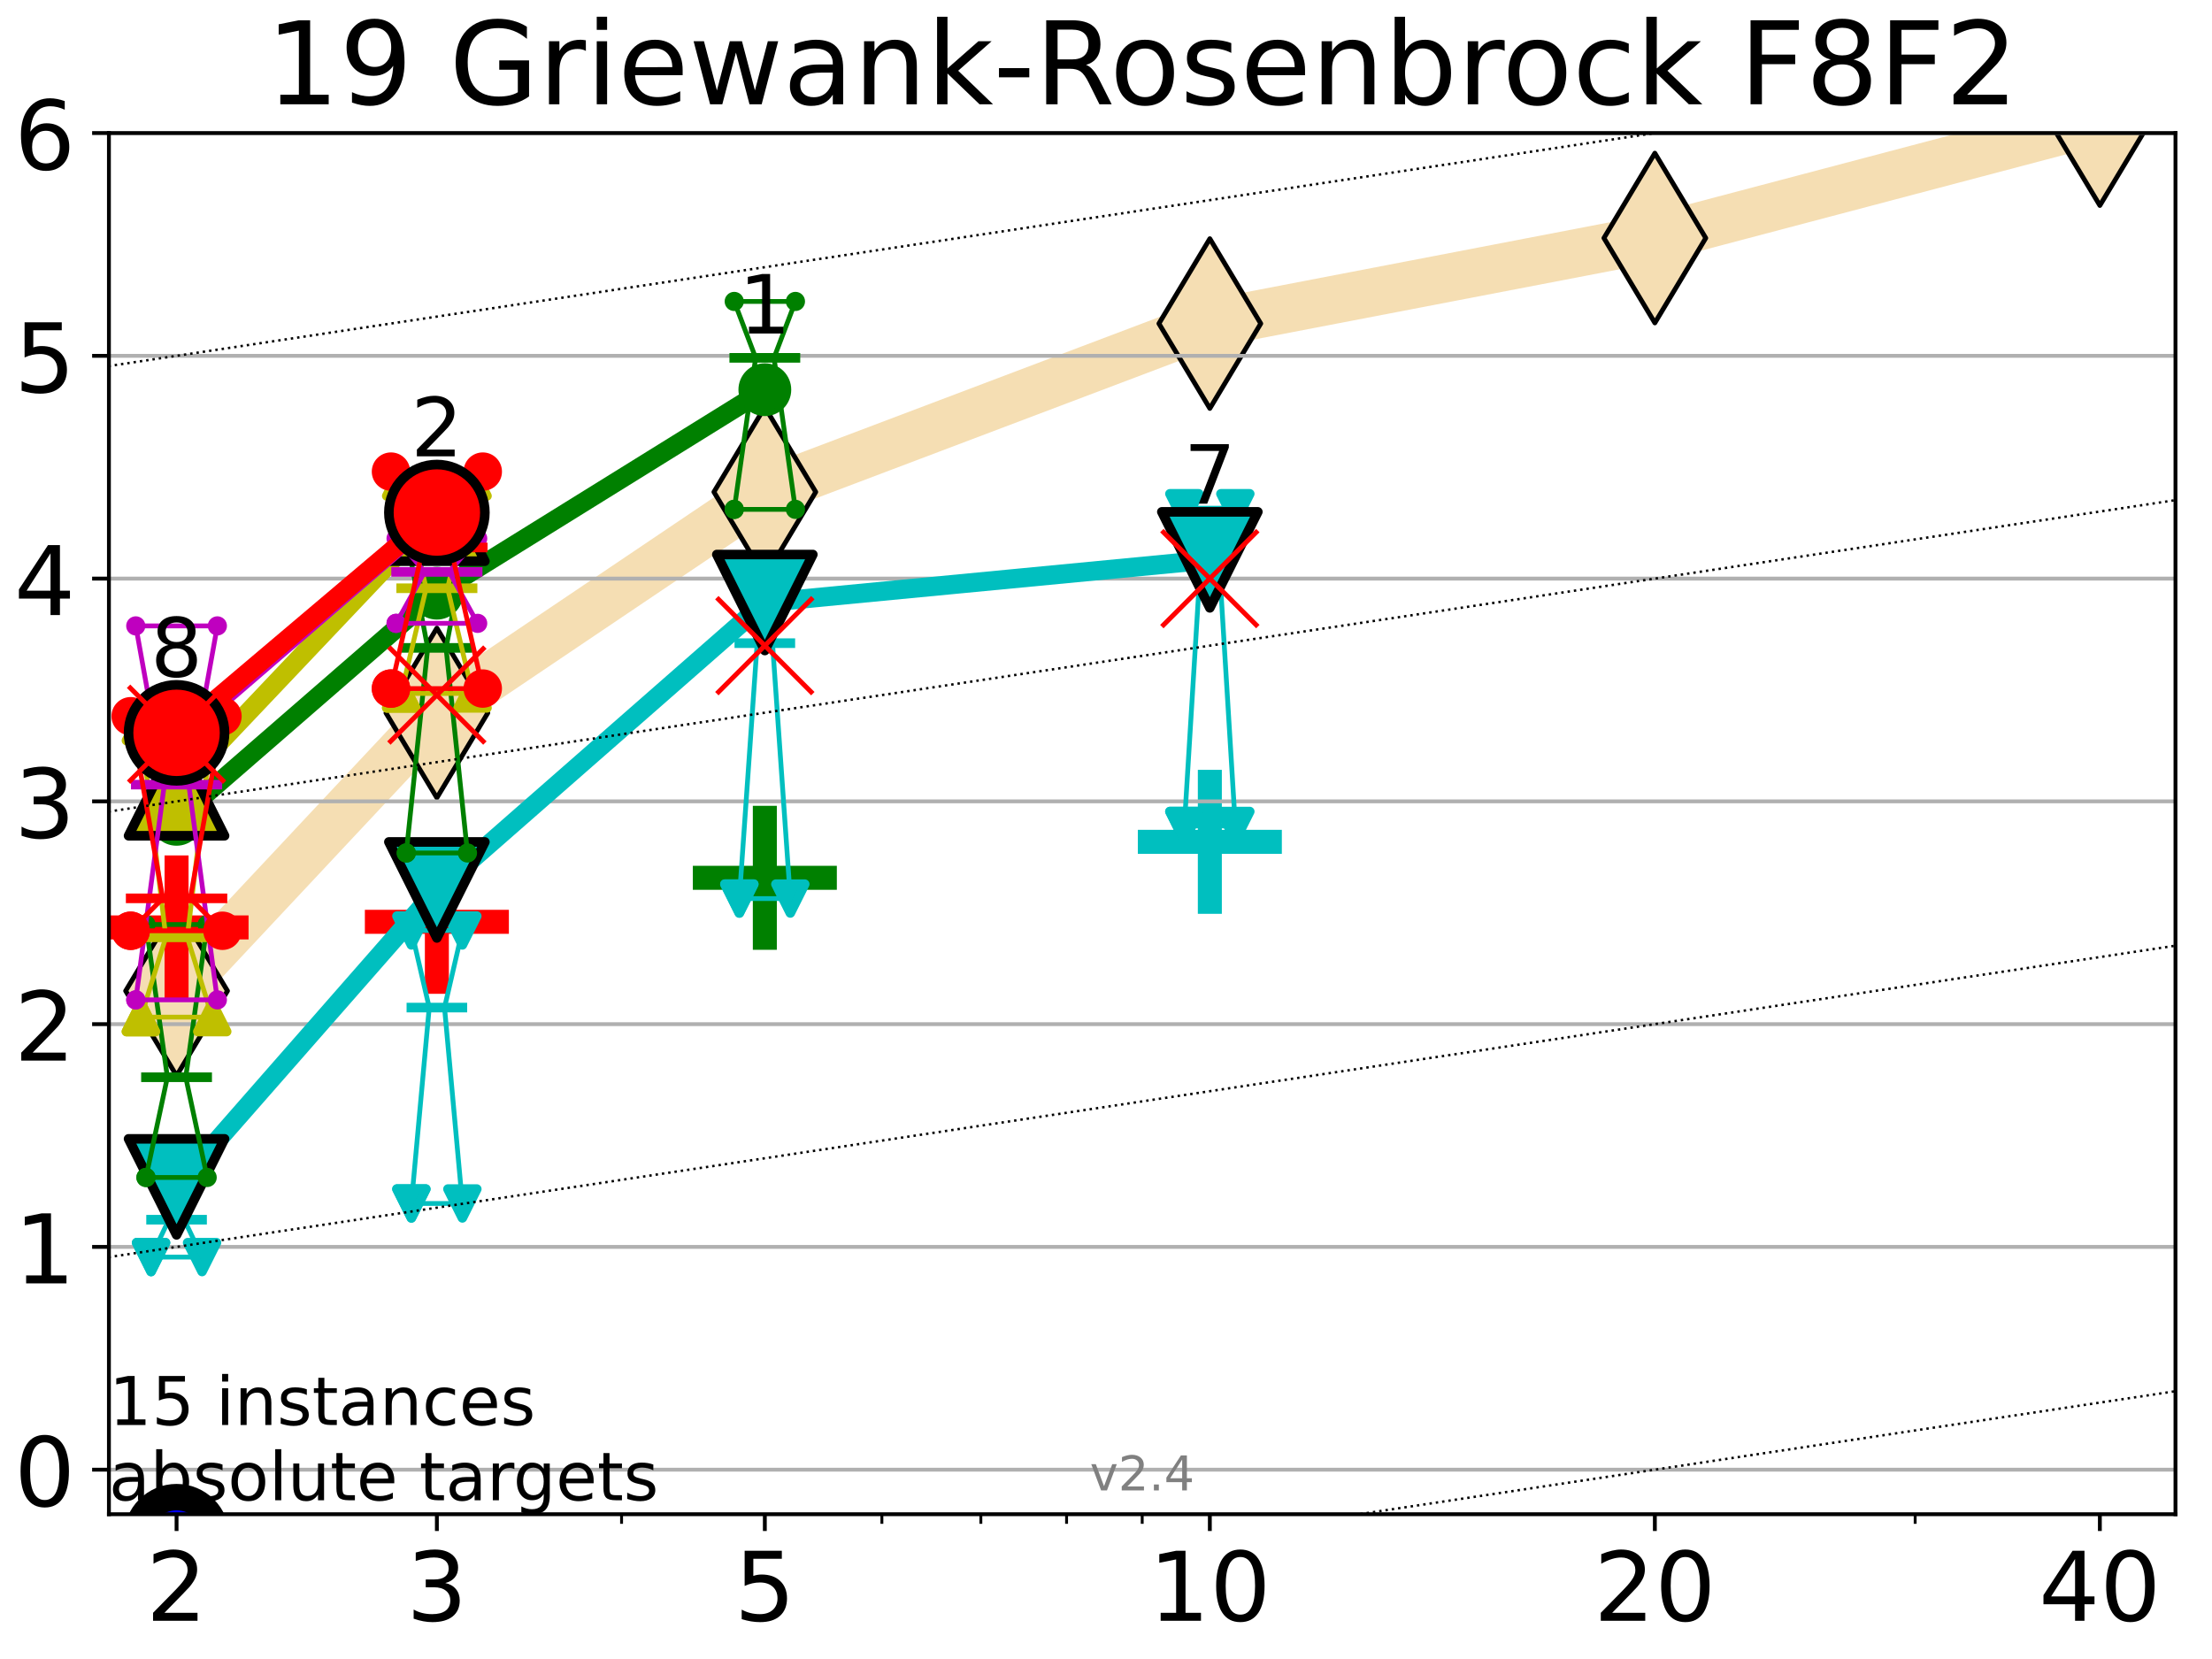 <?xml version="1.0" encoding="utf-8" standalone="no"?>
<!DOCTYPE svg PUBLIC "-//W3C//DTD SVG 1.1//EN"
  "http://www.w3.org/Graphics/SVG/1.1/DTD/svg11.dtd">
<!-- Created with matplotlib (https://matplotlib.org/) -->
<svg height="345.6pt" version="1.1" viewBox="0 0 460.8 345.6" width="460.8pt" xmlns="http://www.w3.org/2000/svg" xmlns:xlink="http://www.w3.org/1999/xlink">
 <defs>
  <style type="text/css">*{stroke-linecap:butt;stroke-linejoin:round;}</style>
 </defs>
 <g id="figure_1">
  <g id="patch_1">
   <path d="M 0 345.6 
L 460.8 345.6 
L 460.8 0 
L 0 0 
z
" style="fill:#ffffff;"/>
  </g>
  <g id="axes_1">
   <g id="patch_2">
    <path d="M 22.69 315.44 
L 453.192 315.44 
L 453.192 27.72 
L 22.69 27.72 
z
" style="fill:#ffffff;"/>
   </g>
   <g id="line2d_1">
    <path clip-path="url(#p3f665637de)" d="M 36.781 206.421 
L 91.009 148.521 
L 159.329 102.489 
L 252.032 67.405 
L 344.736 49.589 
L 437.439 25.124 
" style="fill:none;stroke:#f5deb3;stroke-linecap:square;stroke-width:10;"/>
    <defs>
     <path d="M -0 17.678 
L 10.607 0 
L 0 -17.678 
L -10.607 -0 
z
" id="m13482accc5" style="stroke:#000000;stroke-linejoin:miter;"/>
    </defs>
    <g clip-path="url(#p3f665637de)">
     <use style="fill:#f5deb3;stroke:#000000;stroke-linejoin:miter;" x="36.781" xlink:href="#m13482accc5" y="206.421"/>
     <use style="fill:#f5deb3;stroke:#000000;stroke-linejoin:miter;" x="91.009" xlink:href="#m13482accc5" y="148.521"/>
     <use style="fill:#f5deb3;stroke:#000000;stroke-linejoin:miter;" x="159.329" xlink:href="#m13482accc5" y="102.489"/>
     <use style="fill:#f5deb3;stroke:#000000;stroke-linejoin:miter;" x="252.032" xlink:href="#m13482accc5" y="67.405"/>
     <use style="fill:#f5deb3;stroke:#000000;stroke-linejoin:miter;" x="344.736" xlink:href="#m13482accc5" y="49.589"/>
     <use style="fill:#f5deb3;stroke:#000000;stroke-linejoin:miter;" x="437.439" xlink:href="#m13482accc5" y="25.124"/>
    </g>
   </g>
   <g id="line2d_2">
    <defs>
     <path d="M -15 0 
L 15 0 
M 0 15 
L 0 -15 
" id="m55f05310ab" style="stroke:#ff0000;stroke-width:5;"/>
    </defs>
    <g clip-path="url(#p3f665637de)">
     <use style="fill:#ff0000;stroke:#ff0000;stroke-width:5;" x="91.009" xlink:href="#m55f05310ab" y="192.027"/>
    </g>
   </g>
   <g id="line2d_3">
    <defs>
     <path d="M -15 0 
L 15 0 
M 0 15 
L 0 -15 
" id="mb93ac5d3bc" style="stroke:#008000;stroke-width:5;"/>
    </defs>
    <g clip-path="url(#p3f665637de)">
     <use style="fill:#008000;stroke:#008000;stroke-width:5;" x="159.329" xlink:href="#mb93ac5d3bc" y="182.863"/>
    </g>
   </g>
   <g id="line2d_4">
    <defs>
     <path d="M -15 0 
L 15 0 
M 0 15 
L 0 -15 
" id="m07cf38f6cf" style="stroke:#00bfbf;stroke-width:5;"/>
    </defs>
    <g clip-path="url(#p3f665637de)">
     <use style="fill:#00bfbf;stroke:#00bfbf;stroke-width:5;" x="252.032" xlink:href="#m07cf38f6cf" y="175.366"/>
    </g>
   </g>
   <g id="line2d_5">
    <g clip-path="url(#p3f665637de)">
     <use style="fill:#ff0000;stroke:#ff0000;stroke-width:5;" x="36.781" xlink:href="#m55f05310ab" y="193.198"/>
    </g>
   </g>
   <g id="matplotlib.axis_1">
    <g id="xtick_1">
     <g id="line2d_6">
      <defs>
       <path d="M 0 0 
L 0 3.5 
" id="mbba5f2dabf" style="stroke:#000000;stroke-width:0.8;"/>
      </defs>
      <g>
       <use style="stroke:#000000;stroke-width:0.8;" x="36.781" xlink:href="#mbba5f2dabf" y="315.44"/>
      </g>
     </g>
     <g id="text_1">
      <!-- 2 -->
      <g transform="translate(30.419 337.637)scale(0.2 -0.2)">
       <defs>
        <path d="M 19.188 8.297 
L 53.609 8.297 
L 53.609 0 
L 7.328 0 
L 7.328 8.297 
Q 12.938 14.109 22.625 23.891 
Q 32.328 33.688 34.812 36.531 
Q 39.547 41.844 41.422 45.531 
Q 43.312 49.219 43.312 52.781 
Q 43.312 58.594 39.234 62.25 
Q 35.156 65.922 28.609 65.922 
Q 23.969 65.922 18.812 64.312 
Q 13.672 62.703 7.812 59.422 
L 7.812 69.391 
Q 13.766 71.781 18.938 73 
Q 24.125 74.219 28.422 74.219 
Q 39.75 74.219 46.484 68.547 
Q 53.219 62.891 53.219 53.422 
Q 53.219 48.922 51.531 44.891 
Q 49.859 40.875 45.406 35.406 
Q 44.188 33.984 37.641 27.219 
Q 31.109 20.453 19.188 8.297 
z
" id="DejaVuSans-50"/>
       </defs>
       <use xlink:href="#DejaVuSans-50"/>
      </g>
     </g>
    </g>
    <g id="xtick_2">
     <g id="line2d_7">
      <g>
       <use style="stroke:#000000;stroke-width:0.8;" x="91.009" xlink:href="#mbba5f2dabf" y="315.44"/>
      </g>
     </g>
     <g id="text_2">
      <!-- 3 -->
      <g transform="translate(84.647 337.637)scale(0.2 -0.2)">
       <defs>
        <path d="M 40.578 39.312 
Q 47.656 37.797 51.625 33 
Q 55.609 28.219 55.609 21.188 
Q 55.609 10.406 48.188 4.484 
Q 40.766 -1.422 27.094 -1.422 
Q 22.516 -1.422 17.656 -0.516 
Q 12.797 0.391 7.625 2.203 
L 7.625 11.719 
Q 11.719 9.328 16.594 8.109 
Q 21.484 6.891 26.812 6.891 
Q 36.078 6.891 40.938 10.547 
Q 45.797 14.203 45.797 21.188 
Q 45.797 27.641 41.281 31.266 
Q 36.766 34.906 28.719 34.906 
L 20.219 34.906 
L 20.219 43.016 
L 29.109 43.016 
Q 36.375 43.016 40.234 45.922 
Q 44.094 48.828 44.094 54.297 
Q 44.094 59.906 40.109 62.906 
Q 36.141 65.922 28.719 65.922 
Q 24.656 65.922 20.016 65.031 
Q 15.375 64.156 9.812 62.312 
L 9.812 71.094 
Q 15.438 72.656 20.344 73.438 
Q 25.25 74.219 29.594 74.219 
Q 40.828 74.219 47.359 69.109 
Q 53.906 64.016 53.906 55.328 
Q 53.906 49.266 50.438 45.094 
Q 46.969 40.922 40.578 39.312 
z
" id="DejaVuSans-51"/>
       </defs>
       <use xlink:href="#DejaVuSans-51"/>
      </g>
     </g>
    </g>
    <g id="xtick_3">
     <g id="line2d_8">
      <g>
       <use style="stroke:#000000;stroke-width:0.8;" x="159.329" xlink:href="#mbba5f2dabf" y="315.44"/>
      </g>
     </g>
     <g id="text_3">
      <!-- 5 -->
      <g transform="translate(152.966 337.637)scale(0.2 -0.2)">
       <defs>
        <path d="M 10.797 72.906 
L 49.516 72.906 
L 49.516 64.594 
L 19.828 64.594 
L 19.828 46.734 
Q 21.969 47.469 24.109 47.828 
Q 26.266 48.188 28.422 48.188 
Q 40.625 48.188 47.75 41.5 
Q 54.891 34.812 54.891 23.391 
Q 54.891 11.625 47.562 5.094 
Q 40.234 -1.422 26.906 -1.422 
Q 22.312 -1.422 17.547 -0.641 
Q 12.797 0.141 7.719 1.703 
L 7.719 11.625 
Q 12.109 9.234 16.797 8.062 
Q 21.484 6.891 26.703 6.891 
Q 35.156 6.891 40.078 11.328 
Q 45.016 15.766 45.016 23.391 
Q 45.016 31 40.078 35.438 
Q 35.156 39.891 26.703 39.891 
Q 22.75 39.891 18.812 39.016 
Q 14.891 38.141 10.797 36.281 
z
" id="DejaVuSans-53"/>
       </defs>
       <use xlink:href="#DejaVuSans-53"/>
      </g>
     </g>
    </g>
    <g id="xtick_4">
     <g id="line2d_9">
      <g>
       <use style="stroke:#000000;stroke-width:0.8;" x="252.032" xlink:href="#mbba5f2dabf" y="315.44"/>
      </g>
     </g>
     <g id="text_4">
      <!-- 10 -->
      <g transform="translate(239.307 337.637)scale(0.2 -0.2)">
       <defs>
        <path d="M 12.406 8.297 
L 28.516 8.297 
L 28.516 63.922 
L 10.984 60.406 
L 10.984 69.391 
L 28.422 72.906 
L 38.281 72.906 
L 38.281 8.297 
L 54.391 8.297 
L 54.391 0 
L 12.406 0 
z
" id="DejaVuSans-49"/>
        <path d="M 31.781 66.406 
Q 24.172 66.406 20.328 58.906 
Q 16.5 51.422 16.5 36.375 
Q 16.5 21.391 20.328 13.891 
Q 24.172 6.391 31.781 6.391 
Q 39.453 6.391 43.281 13.891 
Q 47.125 21.391 47.125 36.375 
Q 47.125 51.422 43.281 58.906 
Q 39.453 66.406 31.781 66.406 
z
M 31.781 74.219 
Q 44.047 74.219 50.516 64.516 
Q 56.984 54.828 56.984 36.375 
Q 56.984 17.969 50.516 8.266 
Q 44.047 -1.422 31.781 -1.422 
Q 19.531 -1.422 13.062 8.266 
Q 6.594 17.969 6.594 36.375 
Q 6.594 54.828 13.062 64.516 
Q 19.531 74.219 31.781 74.219 
z
" id="DejaVuSans-48"/>
       </defs>
       <use xlink:href="#DejaVuSans-49"/>
       <use x="63.623" xlink:href="#DejaVuSans-48"/>
      </g>
     </g>
    </g>
    <g id="xtick_5">
     <g id="line2d_10">
      <g>
       <use style="stroke:#000000;stroke-width:0.8;" x="344.736" xlink:href="#mbba5f2dabf" y="315.44"/>
      </g>
     </g>
     <g id="text_5">
      <!-- 20 -->
      <g transform="translate(332.011 337.637)scale(0.2 -0.2)">
       <use xlink:href="#DejaVuSans-50"/>
       <use x="63.623" xlink:href="#DejaVuSans-48"/>
      </g>
     </g>
    </g>
    <g id="xtick_6">
     <g id="line2d_11">
      <g>
       <use style="stroke:#000000;stroke-width:0.8;" x="437.439" xlink:href="#mbba5f2dabf" y="315.44"/>
      </g>
     </g>
     <g id="text_6">
      <!-- 40 -->
      <g transform="translate(424.714 337.637)scale(0.2 -0.2)">
       <defs>
        <path d="M 37.797 64.312 
L 12.891 25.391 
L 37.797 25.391 
z
M 35.203 72.906 
L 47.609 72.906 
L 47.609 25.391 
L 58.016 25.391 
L 58.016 17.188 
L 47.609 17.188 
L 47.609 0 
L 37.797 0 
L 37.797 17.188 
L 4.891 17.188 
L 4.891 26.703 
z
" id="DejaVuSans-52"/>
       </defs>
       <use xlink:href="#DejaVuSans-52"/>
       <use x="63.623" xlink:href="#DejaVuSans-48"/>
      </g>
     </g>
    </g>
    <g id="xtick_7">
     <g id="line2d_12">
      <defs>
       <path d="M 0 0 
L 0 2 
" id="m866fe7f9d6" style="stroke:#000000;stroke-width:0.6;"/>
      </defs>
      <g>
       <use style="stroke:#000000;stroke-width:0.6;" x="129.485" xlink:href="#m866fe7f9d6" y="315.44"/>
      </g>
     </g>
    </g>
    <g id="xtick_8">
     <g id="line2d_13">
      <g>
       <use style="stroke:#000000;stroke-width:0.6;" x="183.713" xlink:href="#m866fe7f9d6" y="315.44"/>
      </g>
     </g>
    </g>
    <g id="xtick_9">
     <g id="line2d_14">
      <g>
       <use style="stroke:#000000;stroke-width:0.6;" x="204.329" xlink:href="#m866fe7f9d6" y="315.44"/>
      </g>
     </g>
    </g>
    <g id="xtick_10">
     <g id="line2d_15">
      <g>
       <use style="stroke:#000000;stroke-width:0.6;" x="222.188" xlink:href="#m866fe7f9d6" y="315.44"/>
      </g>
     </g>
    </g>
    <g id="xtick_11">
     <g id="line2d_16">
      <g>
       <use style="stroke:#000000;stroke-width:0.6;" x="237.941" xlink:href="#m866fe7f9d6" y="315.44"/>
      </g>
     </g>
    </g>
    <g id="xtick_12">
     <g id="line2d_17">
      <g>
       <use style="stroke:#000000;stroke-width:0.6;" x="398.964" xlink:href="#m866fe7f9d6" y="315.44"/>
      </g>
     </g>
    </g>
   </g>
   <g id="matplotlib.axis_2">
    <g id="ytick_1">
     <g id="line2d_18">
      <path clip-path="url(#p3f665637de)" d="M 22.69 306.159 
L 453.192 306.159 
" style="fill:none;stroke:#b0b0b0;stroke-linecap:square;stroke-width:0.8;"/>
     </g>
     <g id="line2d_19">
      <defs>
       <path d="M 0 0 
L -3.5 0 
" id="mcea25f99b3" style="stroke:#000000;stroke-width:0.8;"/>
      </defs>
      <g>
       <use style="stroke:#000000;stroke-width:0.8;" x="22.69" xlink:href="#mcea25f99b3" y="306.159"/>
      </g>
     </g>
     <g id="text_7">
      <!-- 0 -->
      <g transform="translate(2.965 313.757)scale(0.2 -0.2)">
       <use xlink:href="#DejaVuSans-48"/>
      </g>
     </g>
    </g>
    <g id="ytick_2">
     <g id="line2d_20">
      <path clip-path="url(#p3f665637de)" d="M 22.69 259.752 
L 453.192 259.752 
" style="fill:none;stroke:#b0b0b0;stroke-linecap:square;stroke-width:0.8;"/>
     </g>
     <g id="line2d_21">
      <g>
       <use style="stroke:#000000;stroke-width:0.8;" x="22.69" xlink:href="#mcea25f99b3" y="259.752"/>
      </g>
     </g>
     <g id="text_8">
      <!-- 1 -->
      <g transform="translate(2.965 267.351)scale(0.2 -0.2)">
       <use xlink:href="#DejaVuSans-49"/>
      </g>
     </g>
    </g>
    <g id="ytick_3">
     <g id="line2d_22">
      <path clip-path="url(#p3f665637de)" d="M 22.69 213.346 
L 453.192 213.346 
" style="fill:none;stroke:#b0b0b0;stroke-linecap:square;stroke-width:0.8;"/>
     </g>
     <g id="line2d_23">
      <g>
       <use style="stroke:#000000;stroke-width:0.8;" x="22.69" xlink:href="#mcea25f99b3" y="213.346"/>
      </g>
     </g>
     <g id="text_9">
      <!-- 2 -->
      <g transform="translate(2.965 220.944)scale(0.2 -0.2)">
       <use xlink:href="#DejaVuSans-50"/>
      </g>
     </g>
    </g>
    <g id="ytick_4">
     <g id="line2d_24">
      <path clip-path="url(#p3f665637de)" d="M 22.69 166.939 
L 453.192 166.939 
" style="fill:none;stroke:#b0b0b0;stroke-linecap:square;stroke-width:0.8;"/>
     </g>
     <g id="line2d_25">
      <g>
       <use style="stroke:#000000;stroke-width:0.8;" x="22.69" xlink:href="#mcea25f99b3" y="166.939"/>
      </g>
     </g>
     <g id="text_10">
      <!-- 3 -->
      <g transform="translate(2.965 174.538)scale(0.2 -0.2)">
       <use xlink:href="#DejaVuSans-51"/>
      </g>
     </g>
    </g>
    <g id="ytick_5">
     <g id="line2d_26">
      <path clip-path="url(#p3f665637de)" d="M 22.69 120.533 
L 453.192 120.533 
" style="fill:none;stroke:#b0b0b0;stroke-linecap:square;stroke-width:0.8;"/>
     </g>
     <g id="line2d_27">
      <g>
       <use style="stroke:#000000;stroke-width:0.8;" x="22.69" xlink:href="#mcea25f99b3" y="120.533"/>
      </g>
     </g>
     <g id="text_11">
      <!-- 4 -->
      <g transform="translate(2.965 128.131)scale(0.2 -0.2)">
       <use xlink:href="#DejaVuSans-52"/>
      </g>
     </g>
    </g>
    <g id="ytick_6">
     <g id="line2d_28">
      <path clip-path="url(#p3f665637de)" d="M 22.69 74.126 
L 453.192 74.126 
" style="fill:none;stroke:#b0b0b0;stroke-linecap:square;stroke-width:0.8;"/>
     </g>
     <g id="line2d_29">
      <g>
       <use style="stroke:#000000;stroke-width:0.8;" x="22.69" xlink:href="#mcea25f99b3" y="74.126"/>
      </g>
     </g>
     <g id="text_12">
      <!-- 5 -->
      <g transform="translate(2.965 81.725)scale(0.2 -0.2)">
       <use xlink:href="#DejaVuSans-53"/>
      </g>
     </g>
    </g>
    <g id="ytick_7">
     <g id="line2d_30">
      <path clip-path="url(#p3f665637de)" d="M 22.69 27.72 
L 453.192 27.72 
" style="fill:none;stroke:#b0b0b0;stroke-linecap:square;stroke-width:0.8;"/>
     </g>
     <g id="line2d_31">
      <g>
       <use style="stroke:#000000;stroke-width:0.8;" x="22.69" xlink:href="#mcea25f99b3" y="27.72"/>
      </g>
     </g>
     <g id="text_13">
      <!-- 6 -->
      <g transform="translate(2.965 35.318)scale(0.2 -0.2)">
       <defs>
        <path d="M 33.016 40.375 
Q 26.375 40.375 22.484 35.828 
Q 18.609 31.297 18.609 23.391 
Q 18.609 15.531 22.484 10.953 
Q 26.375 6.391 33.016 6.391 
Q 39.656 6.391 43.531 10.953 
Q 47.406 15.531 47.406 23.391 
Q 47.406 31.297 43.531 35.828 
Q 39.656 40.375 33.016 40.375 
z
M 52.594 71.297 
L 52.594 62.312 
Q 48.875 64.062 45.094 64.984 
Q 41.312 65.922 37.594 65.922 
Q 27.828 65.922 22.672 59.328 
Q 17.531 52.734 16.797 39.406 
Q 19.672 43.656 24.016 45.922 
Q 28.375 48.188 33.594 48.188 
Q 44.578 48.188 50.953 41.516 
Q 57.328 34.859 57.328 23.391 
Q 57.328 12.156 50.688 5.359 
Q 44.047 -1.422 33.016 -1.422 
Q 20.359 -1.422 13.672 8.266 
Q 6.984 17.969 6.984 36.375 
Q 6.984 53.656 15.188 63.938 
Q 23.391 74.219 37.203 74.219 
Q 40.922 74.219 44.703 73.484 
Q 48.484 72.75 52.594 71.297 
z
" id="DejaVuSans-54"/>
       </defs>
       <use xlink:href="#DejaVuSans-54"/>
      </g>
     </g>
    </g>
   </g>
   <g id="line2d_32">
    <path clip-path="url(#p3f665637de)" d="M 33.594 320.128 
L 35.825 320.128 
L 33.594 320.128 
L 39.968 320.128 
L 37.737 320.128 
L 39.968 320.128 
L 33.594 320.128 
" style="fill:none;stroke:#000000;stroke-linecap:square;"/>
   </g>
   <g id="line2d_33">
    <path clip-path="url(#p3f665637de)" d="M 33.594 320.128 
L 39.968 320.128 
L 39.968 320.128 
L 33.594 320.128 
L 33.594 320.128 
" style="fill:none;"/>
    <defs>
     <path d="M 0 3 
C 0.796 3 1.559 2.684 2.121 2.121 
C 2.684 1.559 3 0.796 3 0 
C 3 -0.796 2.684 -1.559 2.121 -2.121 
C 1.559 -2.684 0.796 -3 0 -3 
C -0.796 -3 -1.559 -2.684 -2.121 -2.121 
C -2.684 -1.559 -3 -0.796 -3 0 
C -3 0.796 -2.684 1.559 -2.121 2.121 
C -1.559 2.684 -0.796 3 0 3 
z
" id="m2bda753c9b" style="stroke:#000000;stroke-width:2;"/>
    </defs>
    <g clip-path="url(#p3f665637de)">
     <use style="stroke:#000000;stroke-width:2;" x="33.594" xlink:href="#m2bda753c9b" y="320.128"/>
     <use style="stroke:#000000;stroke-width:2;" x="39.968" xlink:href="#m2bda753c9b" y="320.128"/>
     <use style="stroke:#000000;stroke-width:2;" x="39.968" xlink:href="#m2bda753c9b" y="320.128"/>
     <use style="stroke:#000000;stroke-width:2;" x="33.594" xlink:href="#m2bda753c9b" y="320.128"/>
     <use style="stroke:#000000;stroke-width:2;" x="33.594" xlink:href="#m2bda753c9b" y="320.128"/>
    </g>
   </g>
   <g id="line2d_34">
    <path clip-path="url(#p3f665637de)" d="M 33.594 320.128 
L 39.968 320.128 
" style="fill:none;stroke:#000000;stroke-linecap:square;stroke-width:2;"/>
   </g>
   <g id="line2d_35">
    <path clip-path="url(#p3f665637de)" d="M 87.823 328.3 
L 90.053 328.3 
L 87.823 328.3 
L 94.196 328.3 
L 91.965 328.3 
L 94.196 328.3 
L 87.823 328.3 
" style="fill:none;stroke:#000000;stroke-linecap:square;"/>
   </g>
   <g id="line2d_36">
    <path clip-path="url(#p3f665637de)" d="M 87.823 328.3 
L 94.196 328.3 
L 94.196 328.3 
L 87.823 328.3 
L 87.823 328.3 
" style="fill:none;"/>
    <g clip-path="url(#p3f665637de)">
     <use style="stroke:#000000;stroke-width:2;" x="87.823" xlink:href="#m2bda753c9b" y="328.3"/>
     <use style="stroke:#000000;stroke-width:2;" x="94.196" xlink:href="#m2bda753c9b" y="328.3"/>
     <use style="stroke:#000000;stroke-width:2;" x="94.196" xlink:href="#m2bda753c9b" y="328.3"/>
     <use style="stroke:#000000;stroke-width:2;" x="87.823" xlink:href="#m2bda753c9b" y="328.3"/>
     <use style="stroke:#000000;stroke-width:2;" x="87.823" xlink:href="#m2bda753c9b" y="328.3"/>
    </g>
   </g>
   <g id="line2d_37">
    <path clip-path="url(#p3f665637de)" d="M 87.823 328.3 
L 94.196 328.3 
" style="fill:none;stroke:#000000;stroke-linecap:square;stroke-width:2;"/>
   </g>
   <g id="line2d_38">
    <path clip-path="url(#p3f665637de)" d="M 156.142 338.595 
L 158.373 338.595 
L 156.142 338.595 
L 162.515 338.595 
L 160.285 338.595 
L 162.515 338.595 
L 156.142 338.595 
" style="fill:none;stroke:#000000;stroke-linecap:square;"/>
   </g>
   <g id="line2d_39">
    <path clip-path="url(#p3f665637de)" d="M 156.142 338.595 
L 162.515 338.595 
L 162.515 338.595 
L 156.142 338.595 
L 156.142 338.595 
" style="fill:none;"/>
    <g clip-path="url(#p3f665637de)">
     <use style="stroke:#000000;stroke-width:2;" x="156.142" xlink:href="#m2bda753c9b" y="338.595"/>
     <use style="stroke:#000000;stroke-width:2;" x="162.515" xlink:href="#m2bda753c9b" y="338.595"/>
     <use style="stroke:#000000;stroke-width:2;" x="162.515" xlink:href="#m2bda753c9b" y="338.595"/>
     <use style="stroke:#000000;stroke-width:2;" x="156.142" xlink:href="#m2bda753c9b" y="338.595"/>
     <use style="stroke:#000000;stroke-width:2;" x="156.142" xlink:href="#m2bda753c9b" y="338.595"/>
    </g>
   </g>
   <g id="line2d_40">
    <path clip-path="url(#p3f665637de)" d="M 156.142 338.595 
L 162.515 338.595 
" style="fill:none;stroke:#000000;stroke-linecap:square;stroke-width:2;"/>
   </g>
   <g id="line2d_41">
    <path clip-path="url(#p3f665637de)" style="fill:none;stroke:#000000;stroke-linecap:square;"/>
   </g>
   <g id="line2d_42">
    <path clip-path="url(#p3f665637de)" style="fill:none;"/>
    <g clip-path="url(#p3f665637de)">
     <use style="stroke:#000000;stroke-width:2;" x="248.845" xlink:href="#m2bda753c9b" y="352.565"/>
     <use style="stroke:#000000;stroke-width:2;" x="255.219" xlink:href="#m2bda753c9b" y="352.565"/>
     <use style="stroke:#000000;stroke-width:2;" x="255.219" xlink:href="#m2bda753c9b" y="352.565"/>
     <use style="stroke:#000000;stroke-width:2;" x="248.845" xlink:href="#m2bda753c9b" y="352.565"/>
     <use style="stroke:#000000;stroke-width:2;" x="248.845" xlink:href="#m2bda753c9b" y="352.565"/>
    </g>
   </g>
   <g id="line2d_43">
    <path clip-path="url(#p3f665637de)" style="fill:none;stroke:#000000;stroke-linecap:square;stroke-width:2;"/>
   </g>
   <g id="line2d_44">
    <path clip-path="url(#p3f665637de)" d="M 36.781 320.128 
L 91.009 328.3 
" style="fill:none;stroke:#000000;stroke-linecap:square;stroke-width:4;"/>
   </g>
   <g id="line2d_45">
    <path clip-path="url(#p3f665637de)" d="M 91.009 328.3 
L 159.329 338.595 
" style="fill:none;stroke:#000000;stroke-linecap:square;stroke-width:4;"/>
   </g>
   <g id="line2d_46">
    <path clip-path="url(#p3f665637de)" d="M 159.329 338.595 
L 212.447 346.6 
" style="fill:none;stroke:#000000;stroke-linecap:square;stroke-width:4;"/>
   </g>
   <g id="line2d_47">
    <path clip-path="url(#p3f665637de)" d="M 36.781 320.128 
L 91.009 328.3 
L 159.329 338.595 
L 212.447 346.6 
" style="fill:none;"/>
    <defs>
     <path d="M 0 10 
C 2.652 10 5.196 8.946 7.071 7.071 
C 8.946 5.196 10 2.652 10 0 
C 10 -2.652 8.946 -5.196 7.071 -7.071 
C 5.196 -8.946 2.652 -10 0 -10 
C -2.652 -10 -5.196 -8.946 -7.071 -7.071 
C -8.946 -5.196 -10 -2.652 -10 0 
C -10 2.652 -8.946 5.196 -7.071 7.071 
C -5.196 8.946 -2.652 10 0 10 
z
" id="m1ff58788fa" style="stroke:#000000;stroke-width:2;"/>
    </defs>
    <g clip-path="url(#p3f665637de)">
     <use style="stroke:#000000;stroke-width:2;" x="36.781" xlink:href="#m1ff58788fa" y="320.128"/>
     <use style="stroke:#000000;stroke-width:2;" x="91.009" xlink:href="#m1ff58788fa" y="328.3"/>
     <use style="stroke:#000000;stroke-width:2;" x="159.329" xlink:href="#m1ff58788fa" y="338.595"/>
     <use style="stroke:#000000;stroke-width:2;" x="252.032" xlink:href="#m1ff58788fa" y="352.565"/>
    </g>
   </g>
   <g id="line2d_48">
    <path clip-path="url(#p3f665637de)" d="M 32.532 320.128 
L 35.507 320.128 
L 32.532 320.128 
L 41.03 320.128 
L 38.056 320.128 
L 41.03 320.128 
L 32.532 320.128 
" style="fill:none;stroke:#0000ff;stroke-linecap:square;"/>
   </g>
   <g id="line2d_49">
    <path clip-path="url(#p3f665637de)" d="M 32.532 320.128 
L 41.03 320.128 
L 41.03 320.128 
L 32.532 320.128 
L 32.532 320.128 
" style="fill:none;"/>
    <defs>
     <path d="M 0 1.5 
C 0.398 1.5 0.779 1.342 1.061 1.061 
C 1.342 0.779 1.5 0.398 1.5 0 
C 1.5 -0.398 1.342 -0.779 1.061 -1.061 
C 0.779 -1.342 0.398 -1.5 0 -1.5 
C -0.398 -1.5 -0.779 -1.342 -1.061 -1.061 
C -1.342 -0.779 -1.5 -0.398 -1.5 0 
C -1.5 0.398 -1.342 0.779 -1.061 1.061 
C -0.779 1.342 -0.398 1.5 0 1.5 
z
" id="mc2f546cc87" style="stroke:#0000ff;"/>
    </defs>
    <g clip-path="url(#p3f665637de)">
     <use style="fill:#0000ff;stroke:#0000ff;" x="32.532" xlink:href="#mc2f546cc87" y="320.128"/>
     <use style="fill:#0000ff;stroke:#0000ff;" x="41.03" xlink:href="#mc2f546cc87" y="320.128"/>
     <use style="fill:#0000ff;stroke:#0000ff;" x="41.03" xlink:href="#mc2f546cc87" y="320.128"/>
     <use style="fill:#0000ff;stroke:#0000ff;" x="32.532" xlink:href="#mc2f546cc87" y="320.128"/>
     <use style="fill:#0000ff;stroke:#0000ff;" x="32.532" xlink:href="#mc2f546cc87" y="320.128"/>
    </g>
   </g>
   <g id="line2d_50">
    <path clip-path="url(#p3f665637de)" d="M 32.532 320.128 
L 41.03 320.128 
" style="fill:none;stroke:#0000ff;stroke-linecap:square;stroke-width:2;"/>
   </g>
   <g id="line2d_51">
    <path clip-path="url(#p3f665637de)" d="M 86.76 328.3 
L 89.735 328.3 
L 86.76 328.3 
L 95.258 328.3 
L 92.284 328.3 
L 95.258 328.3 
L 86.76 328.3 
" style="fill:none;stroke:#0000ff;stroke-linecap:square;"/>
   </g>
   <g id="line2d_52">
    <path clip-path="url(#p3f665637de)" d="M 86.76 328.3 
L 95.258 328.3 
L 95.258 328.3 
L 86.76 328.3 
L 86.76 328.3 
" style="fill:none;"/>
    <g clip-path="url(#p3f665637de)">
     <use style="fill:#0000ff;stroke:#0000ff;" x="86.76" xlink:href="#mc2f546cc87" y="328.3"/>
     <use style="fill:#0000ff;stroke:#0000ff;" x="95.258" xlink:href="#mc2f546cc87" y="328.3"/>
     <use style="fill:#0000ff;stroke:#0000ff;" x="95.258" xlink:href="#mc2f546cc87" y="328.3"/>
     <use style="fill:#0000ff;stroke:#0000ff;" x="86.76" xlink:href="#mc2f546cc87" y="328.3"/>
     <use style="fill:#0000ff;stroke:#0000ff;" x="86.76" xlink:href="#mc2f546cc87" y="328.3"/>
    </g>
   </g>
   <g id="line2d_53">
    <path clip-path="url(#p3f665637de)" d="M 86.76 328.3 
L 95.258 328.3 
" style="fill:none;stroke:#0000ff;stroke-linecap:square;stroke-width:2;"/>
   </g>
   <g id="line2d_54">
    <path clip-path="url(#p3f665637de)" d="M 155.08 338.595 
L 158.054 338.595 
L 155.08 338.595 
L 163.578 338.595 
L 160.603 338.595 
L 163.578 338.595 
L 155.08 338.595 
" style="fill:none;stroke:#0000ff;stroke-linecap:square;"/>
   </g>
   <g id="line2d_55">
    <path clip-path="url(#p3f665637de)" d="M 155.08 338.595 
L 163.578 338.595 
L 163.578 338.595 
L 155.08 338.595 
L 155.08 338.595 
" style="fill:none;"/>
    <g clip-path="url(#p3f665637de)">
     <use style="fill:#0000ff;stroke:#0000ff;" x="155.08" xlink:href="#mc2f546cc87" y="338.595"/>
     <use style="fill:#0000ff;stroke:#0000ff;" x="163.578" xlink:href="#mc2f546cc87" y="338.595"/>
     <use style="fill:#0000ff;stroke:#0000ff;" x="163.578" xlink:href="#mc2f546cc87" y="338.595"/>
     <use style="fill:#0000ff;stroke:#0000ff;" x="155.08" xlink:href="#mc2f546cc87" y="338.595"/>
     <use style="fill:#0000ff;stroke:#0000ff;" x="155.08" xlink:href="#mc2f546cc87" y="338.595"/>
    </g>
   </g>
   <g id="line2d_56">
    <path clip-path="url(#p3f665637de)" d="M 155.08 338.595 
L 163.578 338.595 
" style="fill:none;stroke:#0000ff;stroke-linecap:square;stroke-width:2;"/>
   </g>
   <g id="line2d_57">
    <path clip-path="url(#p3f665637de)" style="fill:none;stroke:#0000ff;stroke-linecap:square;"/>
   </g>
   <g id="line2d_58">
    <path clip-path="url(#p3f665637de)" style="fill:none;"/>
    <g clip-path="url(#p3f665637de)">
     <use style="fill:#0000ff;stroke:#0000ff;" x="247.783" xlink:href="#mc2f546cc87" y="352.565"/>
     <use style="fill:#0000ff;stroke:#0000ff;" x="256.281" xlink:href="#mc2f546cc87" y="352.565"/>
     <use style="fill:#0000ff;stroke:#0000ff;" x="256.281" xlink:href="#mc2f546cc87" y="352.565"/>
     <use style="fill:#0000ff;stroke:#0000ff;" x="247.783" xlink:href="#mc2f546cc87" y="352.565"/>
     <use style="fill:#0000ff;stroke:#0000ff;" x="247.783" xlink:href="#mc2f546cc87" y="352.565"/>
    </g>
   </g>
   <g id="line2d_59">
    <path clip-path="url(#p3f665637de)" style="fill:none;stroke:#0000ff;stroke-linecap:square;stroke-width:2;"/>
   </g>
   <g id="line2d_60">
    <path clip-path="url(#p3f665637de)" d="M 36.781 320.128 
L 91.009 328.3 
" style="fill:none;stroke:#0000ff;stroke-linecap:square;stroke-width:4;"/>
   </g>
   <g id="line2d_61">
    <path clip-path="url(#p3f665637de)" d="M 91.009 328.3 
L 159.329 338.595 
" style="fill:none;stroke:#0000ff;stroke-linecap:square;stroke-width:4;"/>
   </g>
   <g id="line2d_62">
    <path clip-path="url(#p3f665637de)" d="M 159.329 338.595 
L 212.447 346.6 
" style="fill:none;stroke:#0000ff;stroke-linecap:square;stroke-width:4;"/>
   </g>
   <g id="line2d_63">
    <path clip-path="url(#p3f665637de)" d="M 36.781 320.128 
L 91.009 328.3 
L 159.329 338.595 
L 212.447 346.6 
" style="fill:none;"/>
    <defs>
     <path d="M 0 5 
C 1.326 5 2.598 4.473 3.536 3.536 
C 4.473 2.598 5 1.326 5 0 
C 5 -1.326 4.473 -2.598 3.536 -3.536 
C 2.598 -4.473 1.326 -5 0 -5 
C -1.326 -5 -2.598 -4.473 -3.536 -3.536 
C -4.473 -2.598 -5 -1.326 -5 0 
C -5 1.326 -4.473 2.598 -3.536 3.536 
C -2.598 4.473 -1.326 5 0 5 
z
" id="m65dd39e5e6" style="stroke:#0000ff;"/>
    </defs>
    <g clip-path="url(#p3f665637de)">
     <use style="fill:#0000ff;stroke:#0000ff;" x="36.781" xlink:href="#m65dd39e5e6" y="320.128"/>
     <use style="fill:#0000ff;stroke:#0000ff;" x="91.009" xlink:href="#m65dd39e5e6" y="328.3"/>
     <use style="fill:#0000ff;stroke:#0000ff;" x="159.329" xlink:href="#m65dd39e5e6" y="338.595"/>
     <use style="fill:#0000ff;stroke:#0000ff;" x="252.032" xlink:href="#m65dd39e5e6" y="352.565"/>
    </g>
   </g>
   <g id="line2d_64">
    <path clip-path="url(#p3f665637de)" d="M 31.47 261.876 
L 35.188 254.081 
L 31.47 242.966 
L 42.093 242.966 
L 38.375 254.081 
L 42.093 261.876 
L 31.47 261.876 
" style="fill:none;stroke:#00bfbf;stroke-linecap:square;"/>
   </g>
   <g id="line2d_65">
    <path clip-path="url(#p3f665637de)" d="M 31.47 261.876 
L 42.093 261.876 
L 42.093 242.966 
L 31.47 242.966 
L 31.47 261.876 
" style="fill:none;"/>
    <defs>
     <path d="M -0 3 
L 3 -3 
L -3 -3 
z
" id="me0c709d781" style="stroke:#00bfbf;stroke-linejoin:miter;stroke-width:2;"/>
    </defs>
    <g clip-path="url(#p3f665637de)">
     <use style="fill:#00bfbf;stroke:#00bfbf;stroke-linejoin:miter;stroke-width:2;" x="31.47" xlink:href="#me0c709d781" y="261.876"/>
     <use style="fill:#00bfbf;stroke:#00bfbf;stroke-linejoin:miter;stroke-width:2;" x="42.093" xlink:href="#me0c709d781" y="261.876"/>
     <use style="fill:#00bfbf;stroke:#00bfbf;stroke-linejoin:miter;stroke-width:2;" x="42.093" xlink:href="#me0c709d781" y="242.966"/>
     <use style="fill:#00bfbf;stroke:#00bfbf;stroke-linejoin:miter;stroke-width:2;" x="31.47" xlink:href="#me0c709d781" y="242.966"/>
     <use style="fill:#00bfbf;stroke:#00bfbf;stroke-linejoin:miter;stroke-width:2;" x="31.47" xlink:href="#me0c709d781" y="261.876"/>
    </g>
   </g>
   <g id="line2d_66">
    <path clip-path="url(#p3f665637de)" d="M 31.47 254.081 
L 42.093 254.081 
" style="fill:none;stroke:#00bfbf;stroke-linecap:square;stroke-width:2;"/>
   </g>
   <g id="line2d_67">
    <path clip-path="url(#p3f665637de)" d="M 85.698 250.704 
L 89.416 209.896 
L 85.698 193.832 
L 96.321 193.832 
L 92.603 209.896 
L 96.321 250.704 
L 85.698 250.704 
" style="fill:none;stroke:#00bfbf;stroke-linecap:square;"/>
   </g>
   <g id="line2d_68">
    <path clip-path="url(#p3f665637de)" d="M 85.698 250.704 
L 96.321 250.704 
L 96.321 193.832 
L 85.698 193.832 
L 85.698 250.704 
" style="fill:none;"/>
    <g clip-path="url(#p3f665637de)">
     <use style="fill:#00bfbf;stroke:#00bfbf;stroke-linejoin:miter;stroke-width:2;" x="85.698" xlink:href="#me0c709d781" y="250.704"/>
     <use style="fill:#00bfbf;stroke:#00bfbf;stroke-linejoin:miter;stroke-width:2;" x="96.321" xlink:href="#me0c709d781" y="250.704"/>
     <use style="fill:#00bfbf;stroke:#00bfbf;stroke-linejoin:miter;stroke-width:2;" x="96.321" xlink:href="#me0c709d781" y="193.832"/>
     <use style="fill:#00bfbf;stroke:#00bfbf;stroke-linejoin:miter;stroke-width:2;" x="85.698" xlink:href="#me0c709d781" y="193.832"/>
     <use style="fill:#00bfbf;stroke:#00bfbf;stroke-linejoin:miter;stroke-width:2;" x="85.698" xlink:href="#me0c709d781" y="250.704"/>
    </g>
   </g>
   <g id="line2d_69">
    <path clip-path="url(#p3f665637de)" d="M 85.698 209.896 
L 96.321 209.896 
" style="fill:none;stroke:#00bfbf;stroke-linecap:square;stroke-width:2;"/>
   </g>
   <g id="line2d_70">
    <path clip-path="url(#p3f665637de)" d="M 154.017 187.186 
L 157.735 133.984 
L 154.017 120.354 
L 164.64 120.354 
L 160.922 133.984 
L 164.64 187.186 
L 154.017 187.186 
" style="fill:none;stroke:#00bfbf;stroke-linecap:square;"/>
   </g>
   <g id="line2d_71">
    <path clip-path="url(#p3f665637de)" d="M 154.017 187.186 
L 164.64 187.186 
L 164.64 120.354 
L 154.017 120.354 
L 154.017 187.186 
" style="fill:none;"/>
    <g clip-path="url(#p3f665637de)">
     <use style="fill:#00bfbf;stroke:#00bfbf;stroke-linejoin:miter;stroke-width:2;" x="154.017" xlink:href="#me0c709d781" y="187.186"/>
     <use style="fill:#00bfbf;stroke:#00bfbf;stroke-linejoin:miter;stroke-width:2;" x="164.64" xlink:href="#me0c709d781" y="187.186"/>
     <use style="fill:#00bfbf;stroke:#00bfbf;stroke-linejoin:miter;stroke-width:2;" x="164.64" xlink:href="#me0c709d781" y="120.354"/>
     <use style="fill:#00bfbf;stroke:#00bfbf;stroke-linejoin:miter;stroke-width:2;" x="154.017" xlink:href="#me0c709d781" y="120.354"/>
     <use style="fill:#00bfbf;stroke:#00bfbf;stroke-linejoin:miter;stroke-width:2;" x="154.017" xlink:href="#me0c709d781" y="187.186"/>
    </g>
   </g>
   <g id="line2d_72">
    <path clip-path="url(#p3f665637de)" d="M 154.017 133.984 
L 164.64 133.984 
" style="fill:none;stroke:#00bfbf;stroke-linecap:square;stroke-width:2;"/>
   </g>
   <g id="line2d_73">
    <path clip-path="url(#p3f665637de)" d="M 246.721 172.061 
L 250.439 111.453 
L 246.721 105.872 
L 257.344 105.872 
L 253.626 111.453 
L 257.344 172.061 
L 246.721 172.061 
" style="fill:none;stroke:#00bfbf;stroke-linecap:square;"/>
   </g>
   <g id="line2d_74">
    <path clip-path="url(#p3f665637de)" d="M 246.721 172.061 
L 257.344 172.061 
L 257.344 105.872 
L 246.721 105.872 
L 246.721 172.061 
" style="fill:none;"/>
    <g clip-path="url(#p3f665637de)">
     <use style="fill:#00bfbf;stroke:#00bfbf;stroke-linejoin:miter;stroke-width:2;" x="246.721" xlink:href="#me0c709d781" y="172.061"/>
     <use style="fill:#00bfbf;stroke:#00bfbf;stroke-linejoin:miter;stroke-width:2;" x="257.344" xlink:href="#me0c709d781" y="172.061"/>
     <use style="fill:#00bfbf;stroke:#00bfbf;stroke-linejoin:miter;stroke-width:2;" x="257.344" xlink:href="#me0c709d781" y="105.872"/>
     <use style="fill:#00bfbf;stroke:#00bfbf;stroke-linejoin:miter;stroke-width:2;" x="246.721" xlink:href="#me0c709d781" y="105.872"/>
     <use style="fill:#00bfbf;stroke:#00bfbf;stroke-linejoin:miter;stroke-width:2;" x="246.721" xlink:href="#me0c709d781" y="172.061"/>
    </g>
   </g>
   <g id="line2d_75">
    <path clip-path="url(#p3f665637de)" d="M 246.721 111.453 
L 257.344 111.453 
" style="fill:none;stroke:#00bfbf;stroke-linecap:square;stroke-width:2;"/>
   </g>
   <g id="line2d_76">
    <path clip-path="url(#p3f665637de)" d="M 36.781 247.245 
L 91.009 185.393 
" style="fill:none;stroke:#00bfbf;stroke-linecap:square;stroke-width:4;"/>
   </g>
   <g id="line2d_77">
    <path clip-path="url(#p3f665637de)" d="M 91.009 185.393 
L 159.329 125.518 
" style="fill:none;stroke:#00bfbf;stroke-linecap:square;stroke-width:4;"/>
   </g>
   <g id="line2d_78">
    <path clip-path="url(#p3f665637de)" d="M 159.329 125.518 
L 252.032 116.629 
" style="fill:none;stroke:#00bfbf;stroke-linecap:square;stroke-width:4;"/>
   </g>
   <g id="line2d_79">
    <path clip-path="url(#p3f665637de)" d="M 36.781 247.245 
L 91.009 185.393 
L 159.329 125.518 
L 252.032 116.629 
" style="fill:none;"/>
    <defs>
     <path d="M -0 10 
L 10 -10 
L -10 -10 
z
" id="m18262becd9" style="stroke:#000000;stroke-linejoin:miter;stroke-width:2;"/>
    </defs>
    <g clip-path="url(#p3f665637de)">
     <use style="fill:#00bfbf;stroke:#000000;stroke-linejoin:miter;stroke-width:2;" x="36.781" xlink:href="#m18262becd9" y="247.245"/>
     <use style="fill:#00bfbf;stroke:#000000;stroke-linejoin:miter;stroke-width:2;" x="91.009" xlink:href="#m18262becd9" y="185.393"/>
     <use style="fill:#00bfbf;stroke:#000000;stroke-linejoin:miter;stroke-width:2;" x="159.329" xlink:href="#m18262becd9" y="125.518"/>
     <use style="fill:#00bfbf;stroke:#000000;stroke-linejoin:miter;stroke-width:2;" x="252.032" xlink:href="#m18262becd9" y="116.629"/>
    </g>
   </g>
   <g id="line2d_80">
    <path clip-path="url(#p3f665637de)" d="M 30.408 245.285 
L 34.869 224.411 
L 30.408 192.595 
L 43.155 192.595 
L 38.693 224.411 
L 43.155 245.285 
L 30.408 245.285 
" style="fill:none;stroke:#008000;stroke-linecap:square;"/>
   </g>
   <g id="line2d_81">
    <path clip-path="url(#p3f665637de)" d="M 30.408 245.285 
L 43.155 245.285 
L 43.155 192.595 
L 30.408 192.595 
L 30.408 245.285 
" style="fill:none;"/>
    <defs>
     <path d="M 0 1.5 
C 0.398 1.5 0.779 1.342 1.061 1.061 
C 1.342 0.779 1.5 0.398 1.5 0 
C 1.5 -0.398 1.342 -0.779 1.061 -1.061 
C 0.779 -1.342 0.398 -1.5 0 -1.5 
C -0.398 -1.5 -0.779 -1.342 -1.061 -1.061 
C -1.342 -0.779 -1.5 -0.398 -1.5 0 
C -1.5 0.398 -1.342 0.779 -1.061 1.061 
C -0.779 1.342 -0.398 1.5 0 1.5 
z
" id="m24e620702f" style="stroke:#008000;"/>
    </defs>
    <g clip-path="url(#p3f665637de)">
     <use style="fill:#008000;stroke:#008000;" x="30.408" xlink:href="#m24e620702f" y="245.285"/>
     <use style="fill:#008000;stroke:#008000;" x="43.155" xlink:href="#m24e620702f" y="245.285"/>
     <use style="fill:#008000;stroke:#008000;" x="43.155" xlink:href="#m24e620702f" y="192.595"/>
     <use style="fill:#008000;stroke:#008000;" x="30.408" xlink:href="#m24e620702f" y="192.595"/>
     <use style="fill:#008000;stroke:#008000;" x="30.408" xlink:href="#m24e620702f" y="245.285"/>
    </g>
   </g>
   <g id="line2d_82">
    <path clip-path="url(#p3f665637de)" d="M 30.408 224.411 
L 43.155 224.411 
" style="fill:none;stroke:#008000;stroke-linecap:square;stroke-width:2;"/>
   </g>
   <g id="line2d_83">
    <path clip-path="url(#p3f665637de)" d="M 84.636 177.687 
L 89.097 134.97 
L 84.636 111.594 
L 97.383 111.594 
L 92.921 134.97 
L 97.383 177.687 
L 84.636 177.687 
" style="fill:none;stroke:#008000;stroke-linecap:square;"/>
   </g>
   <g id="line2d_84">
    <path clip-path="url(#p3f665637de)" d="M 84.636 177.687 
L 97.383 177.687 
L 97.383 111.594 
L 84.636 111.594 
L 84.636 177.687 
" style="fill:none;"/>
    <g clip-path="url(#p3f665637de)">
     <use style="fill:#008000;stroke:#008000;" x="84.636" xlink:href="#m24e620702f" y="177.687"/>
     <use style="fill:#008000;stroke:#008000;" x="97.383" xlink:href="#m24e620702f" y="177.687"/>
     <use style="fill:#008000;stroke:#008000;" x="97.383" xlink:href="#m24e620702f" y="111.594"/>
     <use style="fill:#008000;stroke:#008000;" x="84.636" xlink:href="#m24e620702f" y="111.594"/>
     <use style="fill:#008000;stroke:#008000;" x="84.636" xlink:href="#m24e620702f" y="177.687"/>
    </g>
   </g>
   <g id="line2d_85">
    <path clip-path="url(#p3f665637de)" d="M 84.636 134.97 
L 97.383 134.97 
" style="fill:none;stroke:#008000;stroke-linecap:square;stroke-width:2;"/>
   </g>
   <g id="line2d_86">
    <path clip-path="url(#p3f665637de)" d="M 152.955 106.11 
L 157.417 74.542 
L 152.955 62.795 
L 165.702 62.795 
L 161.241 74.542 
L 165.702 106.11 
L 152.955 106.11 
" style="fill:none;stroke:#008000;stroke-linecap:square;"/>
   </g>
   <g id="line2d_87">
    <path clip-path="url(#p3f665637de)" d="M 152.955 106.11 
L 165.702 106.11 
L 165.702 62.795 
L 152.955 62.795 
L 152.955 106.11 
" style="fill:none;"/>
    <g clip-path="url(#p3f665637de)">
     <use style="fill:#008000;stroke:#008000;" x="152.955" xlink:href="#m24e620702f" y="106.11"/>
     <use style="fill:#008000;stroke:#008000;" x="165.702" xlink:href="#m24e620702f" y="106.11"/>
     <use style="fill:#008000;stroke:#008000;" x="165.702" xlink:href="#m24e620702f" y="62.795"/>
     <use style="fill:#008000;stroke:#008000;" x="152.955" xlink:href="#m24e620702f" y="62.795"/>
     <use style="fill:#008000;stroke:#008000;" x="152.955" xlink:href="#m24e620702f" y="106.11"/>
    </g>
   </g>
   <g id="line2d_88">
    <path clip-path="url(#p3f665637de)" d="M 152.955 74.542 
L 165.702 74.542 
" style="fill:none;stroke:#008000;stroke-linecap:square;stroke-width:2;"/>
   </g>
   <g id="line2d_89">
    <path clip-path="url(#p3f665637de)" d="M 36.781 170.68 
L 91.009 123.57 
" style="fill:none;stroke:#008000;stroke-linecap:square;stroke-width:4;"/>
   </g>
   <g id="line2d_90">
    <path clip-path="url(#p3f665637de)" d="M 91.009 123.57 
L 159.329 81.184 
" style="fill:none;stroke:#008000;stroke-linecap:square;stroke-width:4;"/>
   </g>
   <g id="line2d_91">
    <path clip-path="url(#p3f665637de)" d="M 36.781 170.68 
L 91.009 123.57 
L 159.329 81.184 
" style="fill:none;"/>
    <defs>
     <path d="M 0 5 
C 1.326 5 2.598 4.473 3.536 3.536 
C 4.473 2.598 5 1.326 5 0 
C 5 -1.326 4.473 -2.598 3.536 -3.536 
C 2.598 -4.473 1.326 -5 0 -5 
C -1.326 -5 -2.598 -4.473 -3.536 -3.536 
C -4.473 -2.598 -5 -1.326 -5 0 
C -5 1.326 -4.473 2.598 -3.536 3.536 
C -2.598 4.473 -1.326 5 0 5 
z
" id="m1ae88360de" style="stroke:#008000;"/>
    </defs>
    <g clip-path="url(#p3f665637de)">
     <use style="fill:#008000;stroke:#008000;" x="36.781" xlink:href="#m1ae88360de" y="170.68"/>
     <use style="fill:#008000;stroke:#008000;" x="91.009" xlink:href="#m1ae88360de" y="123.57"/>
     <use style="fill:#008000;stroke:#008000;" x="159.329" xlink:href="#m1ae88360de" y="81.184"/>
    </g>
   </g>
   <g id="line2d_92">
    <path clip-path="url(#p3f665637de)" d="M 29.345 211.888 
L 34.55 195.265 
L 29.345 151.261 
L 44.217 151.261 
L 39.012 195.265 
L 44.217 211.888 
L 29.345 211.888 
" style="fill:none;stroke:#bfbf00;stroke-linecap:square;"/>
   </g>
   <g id="line2d_93">
    <path clip-path="url(#p3f665637de)" d="M 29.345 211.888 
L 44.217 211.888 
L 44.217 151.261 
L 29.345 151.261 
L 29.345 211.888 
" style="fill:none;"/>
    <defs>
     <path d="M 0 -3 
L -3 3 
L 3 3 
z
" id="mb6df0c4e9d" style="stroke:#bfbf00;stroke-linejoin:miter;stroke-width:2;"/>
    </defs>
    <g clip-path="url(#p3f665637de)">
     <use style="fill:#bfbf00;stroke:#bfbf00;stroke-linejoin:miter;stroke-width:2;" x="29.345" xlink:href="#mb6df0c4e9d" y="211.888"/>
     <use style="fill:#bfbf00;stroke:#bfbf00;stroke-linejoin:miter;stroke-width:2;" x="44.217" xlink:href="#mb6df0c4e9d" y="211.888"/>
     <use style="fill:#bfbf00;stroke:#bfbf00;stroke-linejoin:miter;stroke-width:2;" x="44.217" xlink:href="#mb6df0c4e9d" y="151.261"/>
     <use style="fill:#bfbf00;stroke:#bfbf00;stroke-linejoin:miter;stroke-width:2;" x="29.345" xlink:href="#mb6df0c4e9d" y="151.261"/>
     <use style="fill:#bfbf00;stroke:#bfbf00;stroke-linejoin:miter;stroke-width:2;" x="29.345" xlink:href="#mb6df0c4e9d" y="211.888"/>
    </g>
   </g>
   <g id="line2d_94">
    <path clip-path="url(#p3f665637de)" d="M 29.345 195.265 
L 44.217 195.265 
" style="fill:none;stroke:#bfbf00;stroke-linecap:square;stroke-width:2;"/>
   </g>
   <g id="line2d_95">
    <path clip-path="url(#p3f665637de)" d="M 83.574 144.463 
L 88.779 122.54 
L 83.574 100.309 
L 98.445 100.309 
L 93.24 122.54 
L 98.445 144.463 
L 83.574 144.463 
" style="fill:none;stroke:#bfbf00;stroke-linecap:square;"/>
   </g>
   <g id="line2d_96">
    <path clip-path="url(#p3f665637de)" d="M 83.574 144.463 
L 98.445 144.463 
L 98.445 100.309 
L 83.574 100.309 
L 83.574 144.463 
" style="fill:none;"/>
    <g clip-path="url(#p3f665637de)">
     <use style="fill:#bfbf00;stroke:#bfbf00;stroke-linejoin:miter;stroke-width:2;" x="83.574" xlink:href="#mb6df0c4e9d" y="144.463"/>
     <use style="fill:#bfbf00;stroke:#bfbf00;stroke-linejoin:miter;stroke-width:2;" x="98.445" xlink:href="#mb6df0c4e9d" y="144.463"/>
     <use style="fill:#bfbf00;stroke:#bfbf00;stroke-linejoin:miter;stroke-width:2;" x="98.445" xlink:href="#mb6df0c4e9d" y="100.309"/>
     <use style="fill:#bfbf00;stroke:#bfbf00;stroke-linejoin:miter;stroke-width:2;" x="83.574" xlink:href="#mb6df0c4e9d" y="100.309"/>
     <use style="fill:#bfbf00;stroke:#bfbf00;stroke-linejoin:miter;stroke-width:2;" x="83.574" xlink:href="#mb6df0c4e9d" y="144.463"/>
    </g>
   </g>
   <g id="line2d_97">
    <path clip-path="url(#p3f665637de)" d="M 83.574 122.54 
L 98.445 122.54 
" style="fill:none;stroke:#bfbf00;stroke-linecap:square;stroke-width:2;"/>
   </g>
   <g id="line2d_98">
    <path clip-path="url(#p3f665637de)" d="M 36.781 164.102 
L 91.009 106.903 
" style="fill:none;stroke:#bfbf00;stroke-linecap:square;stroke-width:4;"/>
   </g>
   <g id="line2d_99">
    <path clip-path="url(#p3f665637de)" d="M 36.781 164.102 
L 91.009 106.903 
" style="fill:none;"/>
    <defs>
     <path d="M 0 -10 
L -10 10 
L 10 10 
z
" id="m47590fe7f8" style="stroke:#000000;stroke-linejoin:miter;stroke-width:2;"/>
    </defs>
    <g clip-path="url(#p3f665637de)">
     <use style="fill:#bfbf00;stroke:#000000;stroke-linejoin:miter;stroke-width:2;" x="36.781" xlink:href="#m47590fe7f8" y="164.102"/>
     <use style="fill:#bfbf00;stroke:#000000;stroke-linejoin:miter;stroke-width:2;" x="91.009" xlink:href="#m47590fe7f8" y="106.903"/>
    </g>
   </g>
   <g id="line2d_100">
    <path clip-path="url(#p3f665637de)" d="M 28.283 208.292 
L 34.232 163.455 
L 28.283 130.386 
L 45.279 130.386 
L 39.331 163.455 
L 45.279 208.292 
L 28.283 208.292 
" style="fill:none;stroke:#bf00bf;stroke-linecap:square;"/>
   </g>
   <g id="line2d_101">
    <path clip-path="url(#p3f665637de)" d="M 28.283 208.292 
L 45.279 208.292 
L 45.279 130.386 
L 28.283 130.386 
L 28.283 208.292 
" style="fill:none;"/>
    <defs>
     <path d="M 0 1.5 
C 0.398 1.5 0.779 1.342 1.061 1.061 
C 1.342 0.779 1.5 0.398 1.5 0 
C 1.5 -0.398 1.342 -0.779 1.061 -1.061 
C 0.779 -1.342 0.398 -1.5 0 -1.5 
C -0.398 -1.5 -0.779 -1.342 -1.061 -1.061 
C -1.342 -0.779 -1.5 -0.398 -1.5 0 
C -1.5 0.398 -1.342 0.779 -1.061 1.061 
C -0.779 1.342 -0.398 1.5 0 1.5 
z
" id="mf29a567d69" style="stroke:#bf00bf;"/>
    </defs>
    <g clip-path="url(#p3f665637de)">
     <use style="fill:#bf00bf;stroke:#bf00bf;" x="28.283" xlink:href="#mf29a567d69" y="208.292"/>
     <use style="fill:#bf00bf;stroke:#bf00bf;" x="45.279" xlink:href="#mf29a567d69" y="208.292"/>
     <use style="fill:#bf00bf;stroke:#bf00bf;" x="45.279" xlink:href="#mf29a567d69" y="130.386"/>
     <use style="fill:#bf00bf;stroke:#bf00bf;" x="28.283" xlink:href="#mf29a567d69" y="130.386"/>
     <use style="fill:#bf00bf;stroke:#bf00bf;" x="28.283" xlink:href="#mf29a567d69" y="208.292"/>
    </g>
   </g>
   <g id="line2d_102">
    <path clip-path="url(#p3f665637de)" d="M 28.283 163.455 
L 45.279 163.455 
" style="fill:none;stroke:#bf00bf;stroke-linecap:square;stroke-width:2;"/>
   </g>
   <g id="line2d_103">
    <path clip-path="url(#p3f665637de)" d="M 82.511 129.855 
L 88.46 119.138 
L 82.511 112.178 
L 99.507 112.178 
L 93.559 119.138 
L 99.507 129.855 
L 82.511 129.855 
" style="fill:none;stroke:#bf00bf;stroke-linecap:square;"/>
   </g>
   <g id="line2d_104">
    <path clip-path="url(#p3f665637de)" d="M 82.511 129.855 
L 99.507 129.855 
L 99.507 112.178 
L 82.511 112.178 
L 82.511 129.855 
" style="fill:none;"/>
    <g clip-path="url(#p3f665637de)">
     <use style="fill:#bf00bf;stroke:#bf00bf;" x="82.511" xlink:href="#mf29a567d69" y="129.855"/>
     <use style="fill:#bf00bf;stroke:#bf00bf;" x="99.507" xlink:href="#mf29a567d69" y="129.855"/>
     <use style="fill:#bf00bf;stroke:#bf00bf;" x="99.507" xlink:href="#mf29a567d69" y="112.178"/>
     <use style="fill:#bf00bf;stroke:#bf00bf;" x="82.511" xlink:href="#mf29a567d69" y="112.178"/>
     <use style="fill:#bf00bf;stroke:#bf00bf;" x="82.511" xlink:href="#mf29a567d69" y="129.855"/>
    </g>
   </g>
   <g id="line2d_105">
    <path clip-path="url(#p3f665637de)" d="M 82.511 119.138 
L 99.507 119.138 
" style="fill:none;stroke:#bf00bf;stroke-linecap:square;stroke-width:2;"/>
   </g>
   <g id="line2d_106">
    <path clip-path="url(#p3f665637de)" d="M 36.781 153.622 
L 91.009 106.848 
" style="fill:none;stroke:#bf00bf;stroke-linecap:square;stroke-width:4;"/>
   </g>
   <g id="line2d_107">
    <path clip-path="url(#p3f665637de)" d="M 36.781 153.622 
L 91.009 106.848 
" style="fill:none;"/>
    <defs>
     <path d="M 0 5 
C 1.326 5 2.598 4.473 3.536 3.536 
C 4.473 2.598 5 1.326 5 0 
C 5 -1.326 4.473 -2.598 3.536 -3.536 
C 2.598 -4.473 1.326 -5 0 -5 
C -1.326 -5 -2.598 -4.473 -3.536 -3.536 
C -4.473 -2.598 -5 -1.326 -5 0 
C -5 1.326 -4.473 2.598 -3.536 3.536 
C -2.598 4.473 -1.326 5 0 5 
z
" id="mf39f07baae" style="stroke:#bf00bf;"/>
    </defs>
    <g clip-path="url(#p3f665637de)">
     <use style="fill:#bf00bf;stroke:#bf00bf;" x="36.781" xlink:href="#mf39f07baae" y="153.622"/>
     <use style="fill:#bf00bf;stroke:#bf00bf;" x="91.009" xlink:href="#mf39f07baae" y="106.848"/>
    </g>
   </g>
   <g id="line2d_108">
    <path clip-path="url(#p3f665637de)" d="M 27.221 193.896 
L 33.913 187.142 
L 27.221 149.203 
L 46.342 149.203 
L 39.649 187.142 
L 46.342 193.896 
L 27.221 193.896 
" style="fill:none;stroke:#ff0000;stroke-linecap:square;"/>
   </g>
   <g id="line2d_109">
    <path clip-path="url(#p3f665637de)" d="M 27.221 193.896 
L 46.342 193.896 
L 46.342 149.203 
L 27.221 149.203 
L 27.221 193.896 
" style="fill:none;"/>
    <defs>
     <path d="M 0 3 
C 0.796 3 1.559 2.684 2.121 2.121 
C 2.684 1.559 3 0.796 3 0 
C 3 -0.796 2.684 -1.559 2.121 -2.121 
C 1.559 -2.684 0.796 -3 0 -3 
C -0.796 -3 -1.559 -2.684 -2.121 -2.121 
C -2.684 -1.559 -3 -0.796 -3 0 
C -3 0.796 -2.684 1.559 -2.121 2.121 
C -1.559 2.684 -0.796 3 0 3 
z
" id="md8b269aa02" style="stroke:#ff0000;stroke-width:2;"/>
    </defs>
    <g clip-path="url(#p3f665637de)">
     <use style="fill:#ff0000;stroke:#ff0000;stroke-width:2;" x="27.221" xlink:href="#md8b269aa02" y="193.896"/>
     <use style="fill:#ff0000;stroke:#ff0000;stroke-width:2;" x="46.342" xlink:href="#md8b269aa02" y="193.896"/>
     <use style="fill:#ff0000;stroke:#ff0000;stroke-width:2;" x="46.342" xlink:href="#md8b269aa02" y="149.203"/>
     <use style="fill:#ff0000;stroke:#ff0000;stroke-width:2;" x="27.221" xlink:href="#md8b269aa02" y="149.203"/>
     <use style="fill:#ff0000;stroke:#ff0000;stroke-width:2;" x="27.221" xlink:href="#md8b269aa02" y="193.896"/>
    </g>
   </g>
   <g id="line2d_110">
    <path clip-path="url(#p3f665637de)" d="M 27.221 187.142 
L 46.342 187.142 
" style="fill:none;stroke:#ff0000;stroke-linecap:square;stroke-width:2;"/>
   </g>
   <g id="line2d_111">
    <path clip-path="url(#p3f665637de)" d="M 81.449 143.441 
L 88.141 114.053 
L 81.449 98.245 
L 100.57 98.245 
L 93.877 114.053 
L 100.57 143.441 
L 81.449 143.441 
" style="fill:none;stroke:#ff0000;stroke-linecap:square;"/>
   </g>
   <g id="line2d_112">
    <path clip-path="url(#p3f665637de)" d="M 81.449 143.441 
L 100.57 143.441 
L 100.57 98.245 
L 81.449 98.245 
L 81.449 143.441 
" style="fill:none;"/>
    <g clip-path="url(#p3f665637de)">
     <use style="fill:#ff0000;stroke:#ff0000;stroke-width:2;" x="81.449" xlink:href="#md8b269aa02" y="143.441"/>
     <use style="fill:#ff0000;stroke:#ff0000;stroke-width:2;" x="100.57" xlink:href="#md8b269aa02" y="143.441"/>
     <use style="fill:#ff0000;stroke:#ff0000;stroke-width:2;" x="100.57" xlink:href="#md8b269aa02" y="98.245"/>
     <use style="fill:#ff0000;stroke:#ff0000;stroke-width:2;" x="81.449" xlink:href="#md8b269aa02" y="98.245"/>
     <use style="fill:#ff0000;stroke:#ff0000;stroke-width:2;" x="81.449" xlink:href="#md8b269aa02" y="143.441"/>
    </g>
   </g>
   <g id="line2d_113">
    <path clip-path="url(#p3f665637de)" d="M 81.449 114.053 
L 100.57 114.053 
" style="fill:none;stroke:#ff0000;stroke-linecap:square;stroke-width:2;"/>
   </g>
   <g id="line2d_114">
    <path clip-path="url(#p3f665637de)" d="M 36.781 152.663 
L 91.009 106.771 
" style="fill:none;stroke:#ff0000;stroke-linecap:square;stroke-width:4;"/>
   </g>
   <g id="line2d_115">
    <path clip-path="url(#p3f665637de)" d="M 36.781 152.663 
L 91.009 106.771 
" style="fill:none;"/>
    <defs>
     <path d="M 0 10 
C 2.652 10 5.196 8.946 7.071 7.071 
C 8.946 5.196 10 2.652 10 0 
C 10 -2.652 8.946 -5.196 7.071 -7.071 
C 5.196 -8.946 2.652 -10 0 -10 
C -2.652 -10 -5.196 -8.946 -7.071 -7.071 
C -8.946 -5.196 -10 -2.652 -10 0 
C -10 2.652 -8.946 5.196 -7.071 7.071 
C -5.196 8.946 -2.652 10 0 10 
z
" id="m6064c60c37" style="stroke:#000000;stroke-width:2;"/>
    </defs>
    <g clip-path="url(#p3f665637de)">
     <use style="fill:#ff0000;stroke:#000000;stroke-width:2;" x="36.781" xlink:href="#m6064c60c37" y="152.663"/>
     <use style="fill:#ff0000;stroke:#000000;stroke-width:2;" x="91.009" xlink:href="#m6064c60c37" y="106.771"/>
    </g>
   </g>
   <g id="line2d_116"/>
   <g id="line2d_117"/>
   <g id="line2d_118"/>
   <g id="line2d_119"/>
   <g id="line2d_120"/>
   <g id="line2d_121"/>
   <g id="line2d_122"/>
   <g id="line2d_123">
    <defs>
     <path d="M -10 10 
L 10 -10 
M -10 -10 
L 10 10 
" id="m4951283d43" style="stroke:#ff0000;"/>
    </defs>
    <g clip-path="url(#p3f665637de)">
     <use style="fill:#ff0000;stroke:#ff0000;" x="36.781" xlink:href="#m4951283d43" y="152.955"/>
     <use style="fill:#ff0000;stroke:#ff0000;" x="91.009" xlink:href="#m4951283d43" y="144.791"/>
     <use style="fill:#ff0000;stroke:#ff0000;" x="159.329" xlink:href="#m4951283d43" y="134.502"/>
     <use style="fill:#ff0000;stroke:#ff0000;" x="252.032" xlink:href="#m4951283d43" y="120.533"/>
    </g>
   </g>
   <g id="line2d_124">
    <path clip-path="url(#p3f665637de)" d="M 76.366 346.6 
L 461.8 288.518 
" style="fill:none;stroke:#000000;stroke-dasharray:0.5,0.825;stroke-dashoffset:0;stroke-width:0.5;"/>
   </g>
   <g id="line2d_125">
    <path clip-path="url(#p3f665637de)" d="M -1 265.446 
L 461.8 195.705 
" style="fill:none;stroke:#000000;stroke-dasharray:0.5,0.825;stroke-dashoffset:0;stroke-width:0.5;"/>
   </g>
   <g id="line2d_126">
    <path clip-path="url(#p3f665637de)" d="M -1 172.633 
L 461.8 102.892 
" style="fill:none;stroke:#000000;stroke-dasharray:0.5,0.825;stroke-dashoffset:0;stroke-width:0.5;"/>
   </g>
   <g id="line2d_127">
    <path clip-path="url(#p3f665637de)" d="M -1 79.82 
L 461.8 10.079 
" style="fill:none;stroke:#000000;stroke-dasharray:0.5,0.825;stroke-dashoffset:0;stroke-width:0.5;"/>
   </g>
   <g id="line2d_128">
    <path clip-path="url(#p3f665637de)" style="fill:none;stroke:#000000;stroke-dasharray:0.5,0.825;stroke-dashoffset:0;stroke-width:0.5;"/>
   </g>
   <g id="patch_3">
    <path d="M 22.69 315.44 
L 22.69 27.72 
" style="fill:none;stroke:#000000;stroke-linecap:square;stroke-linejoin:miter;stroke-width:0.8;"/>
   </g>
   <g id="patch_4">
    <path d="M 453.192 315.44 
L 453.192 27.72 
" style="fill:none;stroke:#000000;stroke-linecap:square;stroke-linejoin:miter;stroke-width:0.8;"/>
   </g>
   <g id="patch_5">
    <path d="M 22.69 315.44 
L 453.192 315.44 
" style="fill:none;stroke:#000000;stroke-linecap:square;stroke-linejoin:miter;stroke-width:0.8;"/>
   </g>
   <g id="patch_6">
    <path d="M 22.69 27.72 
L 453.192 27.72 
" style="fill:none;stroke:#000000;stroke-linecap:square;stroke-linejoin:miter;stroke-width:0.8;"/>
   </g>
   <g id="text_14">
    <!-- 2 -->
    <g transform="translate(85.601 95.064)scale(0.17 -0.17)">
     <use xlink:href="#DejaVuSans-50"/>
    </g>
   </g>
   <g id="text_15">
    <!-- 1 -->
    <g transform="translate(153.921 69.477)scale(0.17 -0.17)">
     <use xlink:href="#DejaVuSans-49"/>
    </g>
   </g>
   <g id="text_16">
    <!-- 7 -->
    <g transform="translate(246.624 104.922)scale(0.17 -0.17)">
     <defs>
      <path d="M 8.203 72.906 
L 55.078 72.906 
L 55.078 68.703 
L 28.609 0 
L 18.312 0 
L 43.219 64.594 
L 8.203 64.594 
z
" id="DejaVuSans-55"/>
     </defs>
     <use xlink:href="#DejaVuSans-55"/>
    </g>
   </g>
   <g id="text_17">
    <!-- 8 -->
    <g transform="translate(31.373 140.956)scale(0.17 -0.17)">
     <defs>
      <path d="M 31.781 34.625 
Q 24.75 34.625 20.719 30.859 
Q 16.703 27.094 16.703 20.516 
Q 16.703 13.922 20.719 10.156 
Q 24.75 6.391 31.781 6.391 
Q 38.812 6.391 42.859 10.172 
Q 46.922 13.969 46.922 20.516 
Q 46.922 27.094 42.891 30.859 
Q 38.875 34.625 31.781 34.625 
z
M 21.922 38.812 
Q 15.578 40.375 12.031 44.719 
Q 8.5 49.078 8.5 55.328 
Q 8.5 64.062 14.719 69.141 
Q 20.953 74.219 31.781 74.219 
Q 42.672 74.219 48.875 69.141 
Q 55.078 64.062 55.078 55.328 
Q 55.078 49.078 51.531 44.719 
Q 48 40.375 41.703 38.812 
Q 48.828 37.156 52.797 32.312 
Q 56.781 27.484 56.781 20.516 
Q 56.781 9.906 50.312 4.234 
Q 43.844 -1.422 31.781 -1.422 
Q 19.734 -1.422 13.25 4.234 
Q 6.781 9.906 6.781 20.516 
Q 6.781 27.484 10.781 32.312 
Q 14.797 37.156 21.922 38.812 
z
M 18.312 54.391 
Q 18.312 48.734 21.844 45.562 
Q 25.391 42.391 31.781 42.391 
Q 38.141 42.391 41.719 45.562 
Q 45.312 48.734 45.312 54.391 
Q 45.312 60.062 41.719 63.234 
Q 38.141 66.406 31.781 66.406 
Q 25.391 66.406 21.844 63.234 
Q 18.312 60.062 18.312 54.391 
z
" id="DejaVuSans-56"/>
     </defs>
     <use xlink:href="#DejaVuSans-56"/>
    </g>
   </g>
   <g id="text_18">
    <!-- 15 instances -->
    <g transform="translate(22.69 296.851)scale(0.14 -0.14)">
     <defs>
      <path id="DejaVuSans-32"/>
      <path d="M 9.422 54.688 
L 18.406 54.688 
L 18.406 0 
L 9.422 0 
z
M 9.422 75.984 
L 18.406 75.984 
L 18.406 64.594 
L 9.422 64.594 
z
" id="DejaVuSans-105"/>
      <path d="M 54.891 33.016 
L 54.891 0 
L 45.906 0 
L 45.906 32.719 
Q 45.906 40.484 42.875 44.328 
Q 39.844 48.188 33.797 48.188 
Q 26.516 48.188 22.312 43.547 
Q 18.109 38.922 18.109 30.906 
L 18.109 0 
L 9.078 0 
L 9.078 54.688 
L 18.109 54.688 
L 18.109 46.188 
Q 21.344 51.125 25.703 53.562 
Q 30.078 56 35.797 56 
Q 45.219 56 50.047 50.172 
Q 54.891 44.344 54.891 33.016 
z
" id="DejaVuSans-110"/>
      <path d="M 44.281 53.078 
L 44.281 44.578 
Q 40.484 46.531 36.375 47.5 
Q 32.281 48.484 27.875 48.484 
Q 21.188 48.484 17.844 46.438 
Q 14.5 44.391 14.5 40.281 
Q 14.5 37.156 16.891 35.375 
Q 19.281 33.594 26.516 31.984 
L 29.594 31.297 
Q 39.156 29.25 43.188 25.516 
Q 47.219 21.781 47.219 15.094 
Q 47.219 7.469 41.188 3.016 
Q 35.156 -1.422 24.609 -1.422 
Q 20.219 -1.422 15.453 -0.562 
Q 10.688 0.297 5.422 2 
L 5.422 11.281 
Q 10.406 8.688 15.234 7.391 
Q 20.062 6.109 24.812 6.109 
Q 31.156 6.109 34.562 8.281 
Q 37.984 10.453 37.984 14.406 
Q 37.984 18.062 35.516 20.016 
Q 33.062 21.969 24.703 23.781 
L 21.578 24.516 
Q 13.234 26.266 9.516 29.906 
Q 5.812 33.547 5.812 39.891 
Q 5.812 47.609 11.281 51.797 
Q 16.75 56 26.812 56 
Q 31.781 56 36.172 55.266 
Q 40.578 54.547 44.281 53.078 
z
" id="DejaVuSans-115"/>
      <path d="M 18.312 70.219 
L 18.312 54.688 
L 36.812 54.688 
L 36.812 47.703 
L 18.312 47.703 
L 18.312 18.016 
Q 18.312 11.328 20.141 9.422 
Q 21.969 7.516 27.594 7.516 
L 36.812 7.516 
L 36.812 0 
L 27.594 0 
Q 17.188 0 13.234 3.875 
Q 9.281 7.766 9.281 18.016 
L 9.281 47.703 
L 2.688 47.703 
L 2.688 54.688 
L 9.281 54.688 
L 9.281 70.219 
z
" id="DejaVuSans-116"/>
      <path d="M 34.281 27.484 
Q 23.391 27.484 19.188 25 
Q 14.984 22.516 14.984 16.5 
Q 14.984 11.719 18.141 8.906 
Q 21.297 6.109 26.703 6.109 
Q 34.188 6.109 38.703 11.406 
Q 43.219 16.703 43.219 25.484 
L 43.219 27.484 
z
M 52.203 31.203 
L 52.203 0 
L 43.219 0 
L 43.219 8.297 
Q 40.141 3.328 35.547 0.953 
Q 30.953 -1.422 24.312 -1.422 
Q 15.922 -1.422 10.953 3.297 
Q 6 8.016 6 15.922 
Q 6 25.141 12.172 29.828 
Q 18.359 34.516 30.609 34.516 
L 43.219 34.516 
L 43.219 35.406 
Q 43.219 41.609 39.141 45 
Q 35.062 48.391 27.688 48.391 
Q 23 48.391 18.547 47.266 
Q 14.109 46.141 10.016 43.891 
L 10.016 52.203 
Q 14.938 54.109 19.578 55.047 
Q 24.219 56 28.609 56 
Q 40.484 56 46.344 49.844 
Q 52.203 43.703 52.203 31.203 
z
" id="DejaVuSans-97"/>
      <path d="M 48.781 52.594 
L 48.781 44.188 
Q 44.969 46.297 41.141 47.344 
Q 37.312 48.391 33.406 48.391 
Q 24.656 48.391 19.812 42.844 
Q 14.984 37.312 14.984 27.297 
Q 14.984 17.281 19.812 11.734 
Q 24.656 6.203 33.406 6.203 
Q 37.312 6.203 41.141 7.25 
Q 44.969 8.297 48.781 10.406 
L 48.781 2.094 
Q 45.016 0.344 40.984 -0.531 
Q 36.969 -1.422 32.422 -1.422 
Q 20.062 -1.422 12.781 6.344 
Q 5.516 14.109 5.516 27.297 
Q 5.516 40.672 12.859 48.328 
Q 20.219 56 33.016 56 
Q 37.156 56 41.109 55.141 
Q 45.062 54.297 48.781 52.594 
z
" id="DejaVuSans-99"/>
      <path d="M 56.203 29.594 
L 56.203 25.203 
L 14.891 25.203 
Q 15.484 15.922 20.484 11.062 
Q 25.484 6.203 34.422 6.203 
Q 39.594 6.203 44.453 7.469 
Q 49.312 8.734 54.109 11.281 
L 54.109 2.781 
Q 49.266 0.734 44.188 -0.344 
Q 39.109 -1.422 33.891 -1.422 
Q 20.797 -1.422 13.156 6.188 
Q 5.516 13.812 5.516 26.812 
Q 5.516 40.234 12.766 48.109 
Q 20.016 56 32.328 56 
Q 43.359 56 49.781 48.891 
Q 56.203 41.797 56.203 29.594 
z
M 47.219 32.234 
Q 47.125 39.594 43.094 43.984 
Q 39.062 48.391 32.422 48.391 
Q 24.906 48.391 20.391 44.141 
Q 15.875 39.891 15.188 32.172 
z
" id="DejaVuSans-101"/>
     </defs>
     <use xlink:href="#DejaVuSans-49"/>
     <use x="63.623" xlink:href="#DejaVuSans-53"/>
     <use x="127.246" xlink:href="#DejaVuSans-32"/>
     <use x="159.033" xlink:href="#DejaVuSans-105"/>
     <use x="186.816" xlink:href="#DejaVuSans-110"/>
     <use x="250.195" xlink:href="#DejaVuSans-115"/>
     <use x="302.295" xlink:href="#DejaVuSans-116"/>
     <use x="341.504" xlink:href="#DejaVuSans-97"/>
     <use x="402.783" xlink:href="#DejaVuSans-110"/>
     <use x="466.162" xlink:href="#DejaVuSans-99"/>
     <use x="521.143" xlink:href="#DejaVuSans-101"/>
     <use x="582.666" xlink:href="#DejaVuSans-115"/>
    </g>
    <!-- absolute targets -->
    <g transform="translate(22.69 312.528)scale(0.14 -0.14)">
     <defs>
      <path d="M 48.688 27.297 
Q 48.688 37.203 44.609 42.844 
Q 40.531 48.484 33.406 48.484 
Q 26.266 48.484 22.188 42.844 
Q 18.109 37.203 18.109 27.297 
Q 18.109 17.391 22.188 11.75 
Q 26.266 6.109 33.406 6.109 
Q 40.531 6.109 44.609 11.75 
Q 48.688 17.391 48.688 27.297 
z
M 18.109 46.391 
Q 20.953 51.266 25.266 53.625 
Q 29.594 56 35.594 56 
Q 45.562 56 51.781 48.094 
Q 58.016 40.188 58.016 27.297 
Q 58.016 14.406 51.781 6.484 
Q 45.562 -1.422 35.594 -1.422 
Q 29.594 -1.422 25.266 0.953 
Q 20.953 3.328 18.109 8.203 
L 18.109 0 
L 9.078 0 
L 9.078 75.984 
L 18.109 75.984 
z
" id="DejaVuSans-98"/>
      <path d="M 30.609 48.391 
Q 23.391 48.391 19.188 42.75 
Q 14.984 37.109 14.984 27.297 
Q 14.984 17.484 19.156 11.844 
Q 23.344 6.203 30.609 6.203 
Q 37.797 6.203 41.984 11.859 
Q 46.188 17.531 46.188 27.297 
Q 46.188 37.016 41.984 42.703 
Q 37.797 48.391 30.609 48.391 
z
M 30.609 56 
Q 42.328 56 49.016 48.375 
Q 55.719 40.766 55.719 27.297 
Q 55.719 13.875 49.016 6.219 
Q 42.328 -1.422 30.609 -1.422 
Q 18.844 -1.422 12.172 6.219 
Q 5.516 13.875 5.516 27.297 
Q 5.516 40.766 12.172 48.375 
Q 18.844 56 30.609 56 
z
" id="DejaVuSans-111"/>
      <path d="M 9.422 75.984 
L 18.406 75.984 
L 18.406 0 
L 9.422 0 
z
" id="DejaVuSans-108"/>
      <path d="M 8.5 21.578 
L 8.5 54.688 
L 17.484 54.688 
L 17.484 21.922 
Q 17.484 14.156 20.5 10.266 
Q 23.531 6.391 29.594 6.391 
Q 36.859 6.391 41.078 11.031 
Q 45.312 15.672 45.312 23.688 
L 45.312 54.688 
L 54.297 54.688 
L 54.297 0 
L 45.312 0 
L 45.312 8.406 
Q 42.047 3.422 37.719 1 
Q 33.406 -1.422 27.688 -1.422 
Q 18.266 -1.422 13.375 4.438 
Q 8.5 10.297 8.5 21.578 
z
M 31.109 56 
z
" id="DejaVuSans-117"/>
      <path d="M 41.109 46.297 
Q 39.594 47.172 37.812 47.578 
Q 36.031 48 33.891 48 
Q 26.266 48 22.188 43.047 
Q 18.109 38.094 18.109 28.812 
L 18.109 0 
L 9.078 0 
L 9.078 54.688 
L 18.109 54.688 
L 18.109 46.188 
Q 20.953 51.172 25.484 53.578 
Q 30.031 56 36.531 56 
Q 37.453 56 38.578 55.875 
Q 39.703 55.766 41.062 55.516 
z
" id="DejaVuSans-114"/>
      <path d="M 45.406 27.984 
Q 45.406 37.75 41.375 43.109 
Q 37.359 48.484 30.078 48.484 
Q 22.859 48.484 18.828 43.109 
Q 14.797 37.75 14.797 27.984 
Q 14.797 18.266 18.828 12.891 
Q 22.859 7.516 30.078 7.516 
Q 37.359 7.516 41.375 12.891 
Q 45.406 18.266 45.406 27.984 
z
M 54.391 6.781 
Q 54.391 -7.172 48.188 -13.984 
Q 42 -20.797 29.203 -20.797 
Q 24.469 -20.797 20.266 -20.094 
Q 16.062 -19.391 12.109 -17.922 
L 12.109 -9.188 
Q 16.062 -11.328 19.922 -12.344 
Q 23.781 -13.375 27.781 -13.375 
Q 36.625 -13.375 41.016 -8.766 
Q 45.406 -4.156 45.406 5.172 
L 45.406 9.625 
Q 42.625 4.781 38.281 2.391 
Q 33.938 0 27.875 0 
Q 17.828 0 11.672 7.656 
Q 5.516 15.328 5.516 27.984 
Q 5.516 40.672 11.672 48.328 
Q 17.828 56 27.875 56 
Q 33.938 56 38.281 53.609 
Q 42.625 51.219 45.406 46.391 
L 45.406 54.688 
L 54.391 54.688 
z
" id="DejaVuSans-103"/>
     </defs>
     <use xlink:href="#DejaVuSans-97"/>
     <use x="61.279" xlink:href="#DejaVuSans-98"/>
     <use x="124.756" xlink:href="#DejaVuSans-115"/>
     <use x="176.855" xlink:href="#DejaVuSans-111"/>
     <use x="238.037" xlink:href="#DejaVuSans-108"/>
     <use x="265.82" xlink:href="#DejaVuSans-117"/>
     <use x="329.199" xlink:href="#DejaVuSans-116"/>
     <use x="368.408" xlink:href="#DejaVuSans-101"/>
     <use x="429.932" xlink:href="#DejaVuSans-32"/>
     <use x="461.719" xlink:href="#DejaVuSans-116"/>
     <use x="500.928" xlink:href="#DejaVuSans-97"/>
     <use x="562.207" xlink:href="#DejaVuSans-114"/>
     <use x="601.57" xlink:href="#DejaVuSans-103"/>
     <use x="665.047" xlink:href="#DejaVuSans-101"/>
     <use x="726.57" xlink:href="#DejaVuSans-116"/>
     <use x="765.779" xlink:href="#DejaVuSans-115"/>
    </g>
   </g>
   <g id="text_19">
    <!-- v2.4 -->
    <g style="fill:#808080;" transform="translate(227.03 310.483)scale(0.1 -0.1)">
     <defs>
      <path d="M 2.984 54.688 
L 12.5 54.688 
L 29.594 8.797 
L 46.688 54.688 
L 56.203 54.688 
L 35.688 0 
L 23.484 0 
z
" id="DejaVuSans-118"/>
      <path d="M 10.688 12.406 
L 21 12.406 
L 21 0 
L 10.688 0 
z
" id="DejaVuSans-46"/>
     </defs>
     <use xlink:href="#DejaVuSans-118"/>
     <use x="59.18" xlink:href="#DejaVuSans-50"/>
     <use x="122.803" xlink:href="#DejaVuSans-46"/>
     <use x="154.59" xlink:href="#DejaVuSans-52"/>
    </g>
   </g>
   <g id="text_20">
    <!-- 19 Griewank-Rosenbrock F8F2 -->
    <g transform="translate(55.419 21.72)scale(0.24 -0.24)">
     <defs>
      <path d="M 10.984 1.516 
L 10.984 10.5 
Q 14.703 8.734 18.5 7.812 
Q 22.312 6.891 25.984 6.891 
Q 35.75 6.891 40.891 13.453 
Q 46.047 20.016 46.781 33.406 
Q 43.953 29.203 39.594 26.953 
Q 35.25 24.703 29.984 24.703 
Q 19.047 24.703 12.672 31.312 
Q 6.297 37.938 6.297 49.422 
Q 6.297 60.641 12.938 67.422 
Q 19.578 74.219 30.609 74.219 
Q 43.266 74.219 49.922 64.516 
Q 56.594 54.828 56.594 36.375 
Q 56.594 19.141 48.406 8.859 
Q 40.234 -1.422 26.422 -1.422 
Q 22.703 -1.422 18.891 -0.688 
Q 15.094 0.047 10.984 1.516 
z
M 30.609 32.422 
Q 37.25 32.422 41.125 36.953 
Q 45.016 41.5 45.016 49.422 
Q 45.016 57.281 41.125 61.844 
Q 37.25 66.406 30.609 66.406 
Q 23.969 66.406 20.094 61.844 
Q 16.219 57.281 16.219 49.422 
Q 16.219 41.5 20.094 36.953 
Q 23.969 32.422 30.609 32.422 
z
" id="DejaVuSans-57"/>
      <path d="M 59.516 10.406 
L 59.516 29.984 
L 43.406 29.984 
L 43.406 38.094 
L 69.281 38.094 
L 69.281 6.781 
Q 63.578 2.734 56.688 0.656 
Q 49.812 -1.422 42 -1.422 
Q 24.906 -1.422 15.25 8.562 
Q 5.609 18.562 5.609 36.375 
Q 5.609 54.25 15.25 64.234 
Q 24.906 74.219 42 74.219 
Q 49.125 74.219 55.547 72.453 
Q 61.969 70.703 67.391 67.281 
L 67.391 56.781 
Q 61.922 61.422 55.766 63.766 
Q 49.609 66.109 42.828 66.109 
Q 29.438 66.109 22.719 58.641 
Q 16.016 51.172 16.016 36.375 
Q 16.016 21.625 22.719 14.156 
Q 29.438 6.688 42.828 6.688 
Q 48.047 6.688 52.141 7.594 
Q 56.25 8.5 59.516 10.406 
z
" id="DejaVuSans-71"/>
      <path d="M 4.203 54.688 
L 13.188 54.688 
L 24.422 12.016 
L 35.594 54.688 
L 46.188 54.688 
L 57.422 12.016 
L 68.609 54.688 
L 77.594 54.688 
L 63.281 0 
L 52.688 0 
L 40.922 44.828 
L 29.109 0 
L 18.5 0 
z
" id="DejaVuSans-119"/>
      <path d="M 9.078 75.984 
L 18.109 75.984 
L 18.109 31.109 
L 44.922 54.688 
L 56.391 54.688 
L 27.391 29.109 
L 57.625 0 
L 45.906 0 
L 18.109 26.703 
L 18.109 0 
L 9.078 0 
z
" id="DejaVuSans-107"/>
      <path d="M 4.891 31.391 
L 31.203 31.391 
L 31.203 23.391 
L 4.891 23.391 
z
" id="DejaVuSans-45"/>
      <path d="M 44.391 34.188 
Q 47.562 33.109 50.562 29.594 
Q 53.562 26.078 56.594 19.922 
L 66.609 0 
L 56 0 
L 46.688 18.703 
Q 43.062 26.031 39.672 28.422 
Q 36.281 30.812 30.422 30.812 
L 19.672 30.812 
L 19.672 0 
L 9.812 0 
L 9.812 72.906 
L 32.078 72.906 
Q 44.578 72.906 50.734 67.672 
Q 56.891 62.453 56.891 51.906 
Q 56.891 45.016 53.688 40.469 
Q 50.484 35.938 44.391 34.188 
z
M 19.672 64.797 
L 19.672 38.922 
L 32.078 38.922 
Q 39.203 38.922 42.844 42.219 
Q 46.484 45.516 46.484 51.906 
Q 46.484 58.297 42.844 61.547 
Q 39.203 64.797 32.078 64.797 
z
" id="DejaVuSans-82"/>
      <path d="M 9.812 72.906 
L 51.703 72.906 
L 51.703 64.594 
L 19.672 64.594 
L 19.672 43.109 
L 48.578 43.109 
L 48.578 34.812 
L 19.672 34.812 
L 19.672 0 
L 9.812 0 
z
" id="DejaVuSans-70"/>
     </defs>
     <use xlink:href="#DejaVuSans-49"/>
     <use x="63.623" xlink:href="#DejaVuSans-57"/>
     <use x="127.246" xlink:href="#DejaVuSans-32"/>
     <use x="159.033" xlink:href="#DejaVuSans-71"/>
     <use x="236.523" xlink:href="#DejaVuSans-114"/>
     <use x="277.637" xlink:href="#DejaVuSans-105"/>
     <use x="305.42" xlink:href="#DejaVuSans-101"/>
     <use x="366.943" xlink:href="#DejaVuSans-119"/>
     <use x="448.73" xlink:href="#DejaVuSans-97"/>
     <use x="510.01" xlink:href="#DejaVuSans-110"/>
     <use x="573.389" xlink:href="#DejaVuSans-107"/>
     <use x="631.299" xlink:href="#DejaVuSans-45"/>
     <use x="667.383" xlink:href="#DejaVuSans-82"/>
     <use x="732.365" xlink:href="#DejaVuSans-111"/>
     <use x="793.547" xlink:href="#DejaVuSans-115"/>
     <use x="845.646" xlink:href="#DejaVuSans-101"/>
     <use x="907.17" xlink:href="#DejaVuSans-110"/>
     <use x="970.549" xlink:href="#DejaVuSans-98"/>
     <use x="1034.025" xlink:href="#DejaVuSans-114"/>
     <use x="1072.889" xlink:href="#DejaVuSans-111"/>
     <use x="1134.07" xlink:href="#DejaVuSans-99"/>
     <use x="1189.051" xlink:href="#DejaVuSans-107"/>
     <use x="1246.961" xlink:href="#DejaVuSans-32"/>
     <use x="1278.748" xlink:href="#DejaVuSans-70"/>
     <use x="1336.268" xlink:href="#DejaVuSans-56"/>
     <use x="1399.891" xlink:href="#DejaVuSans-70"/>
     <use x="1457.41" xlink:href="#DejaVuSans-50"/>
    </g>
   </g>
  </g>
 </g>
 <defs>
  <clipPath id="p3f665637de">
   <rect height="287.72" width="430.502" x="22.69" y="27.72"/>
  </clipPath>
 </defs>
</svg>
